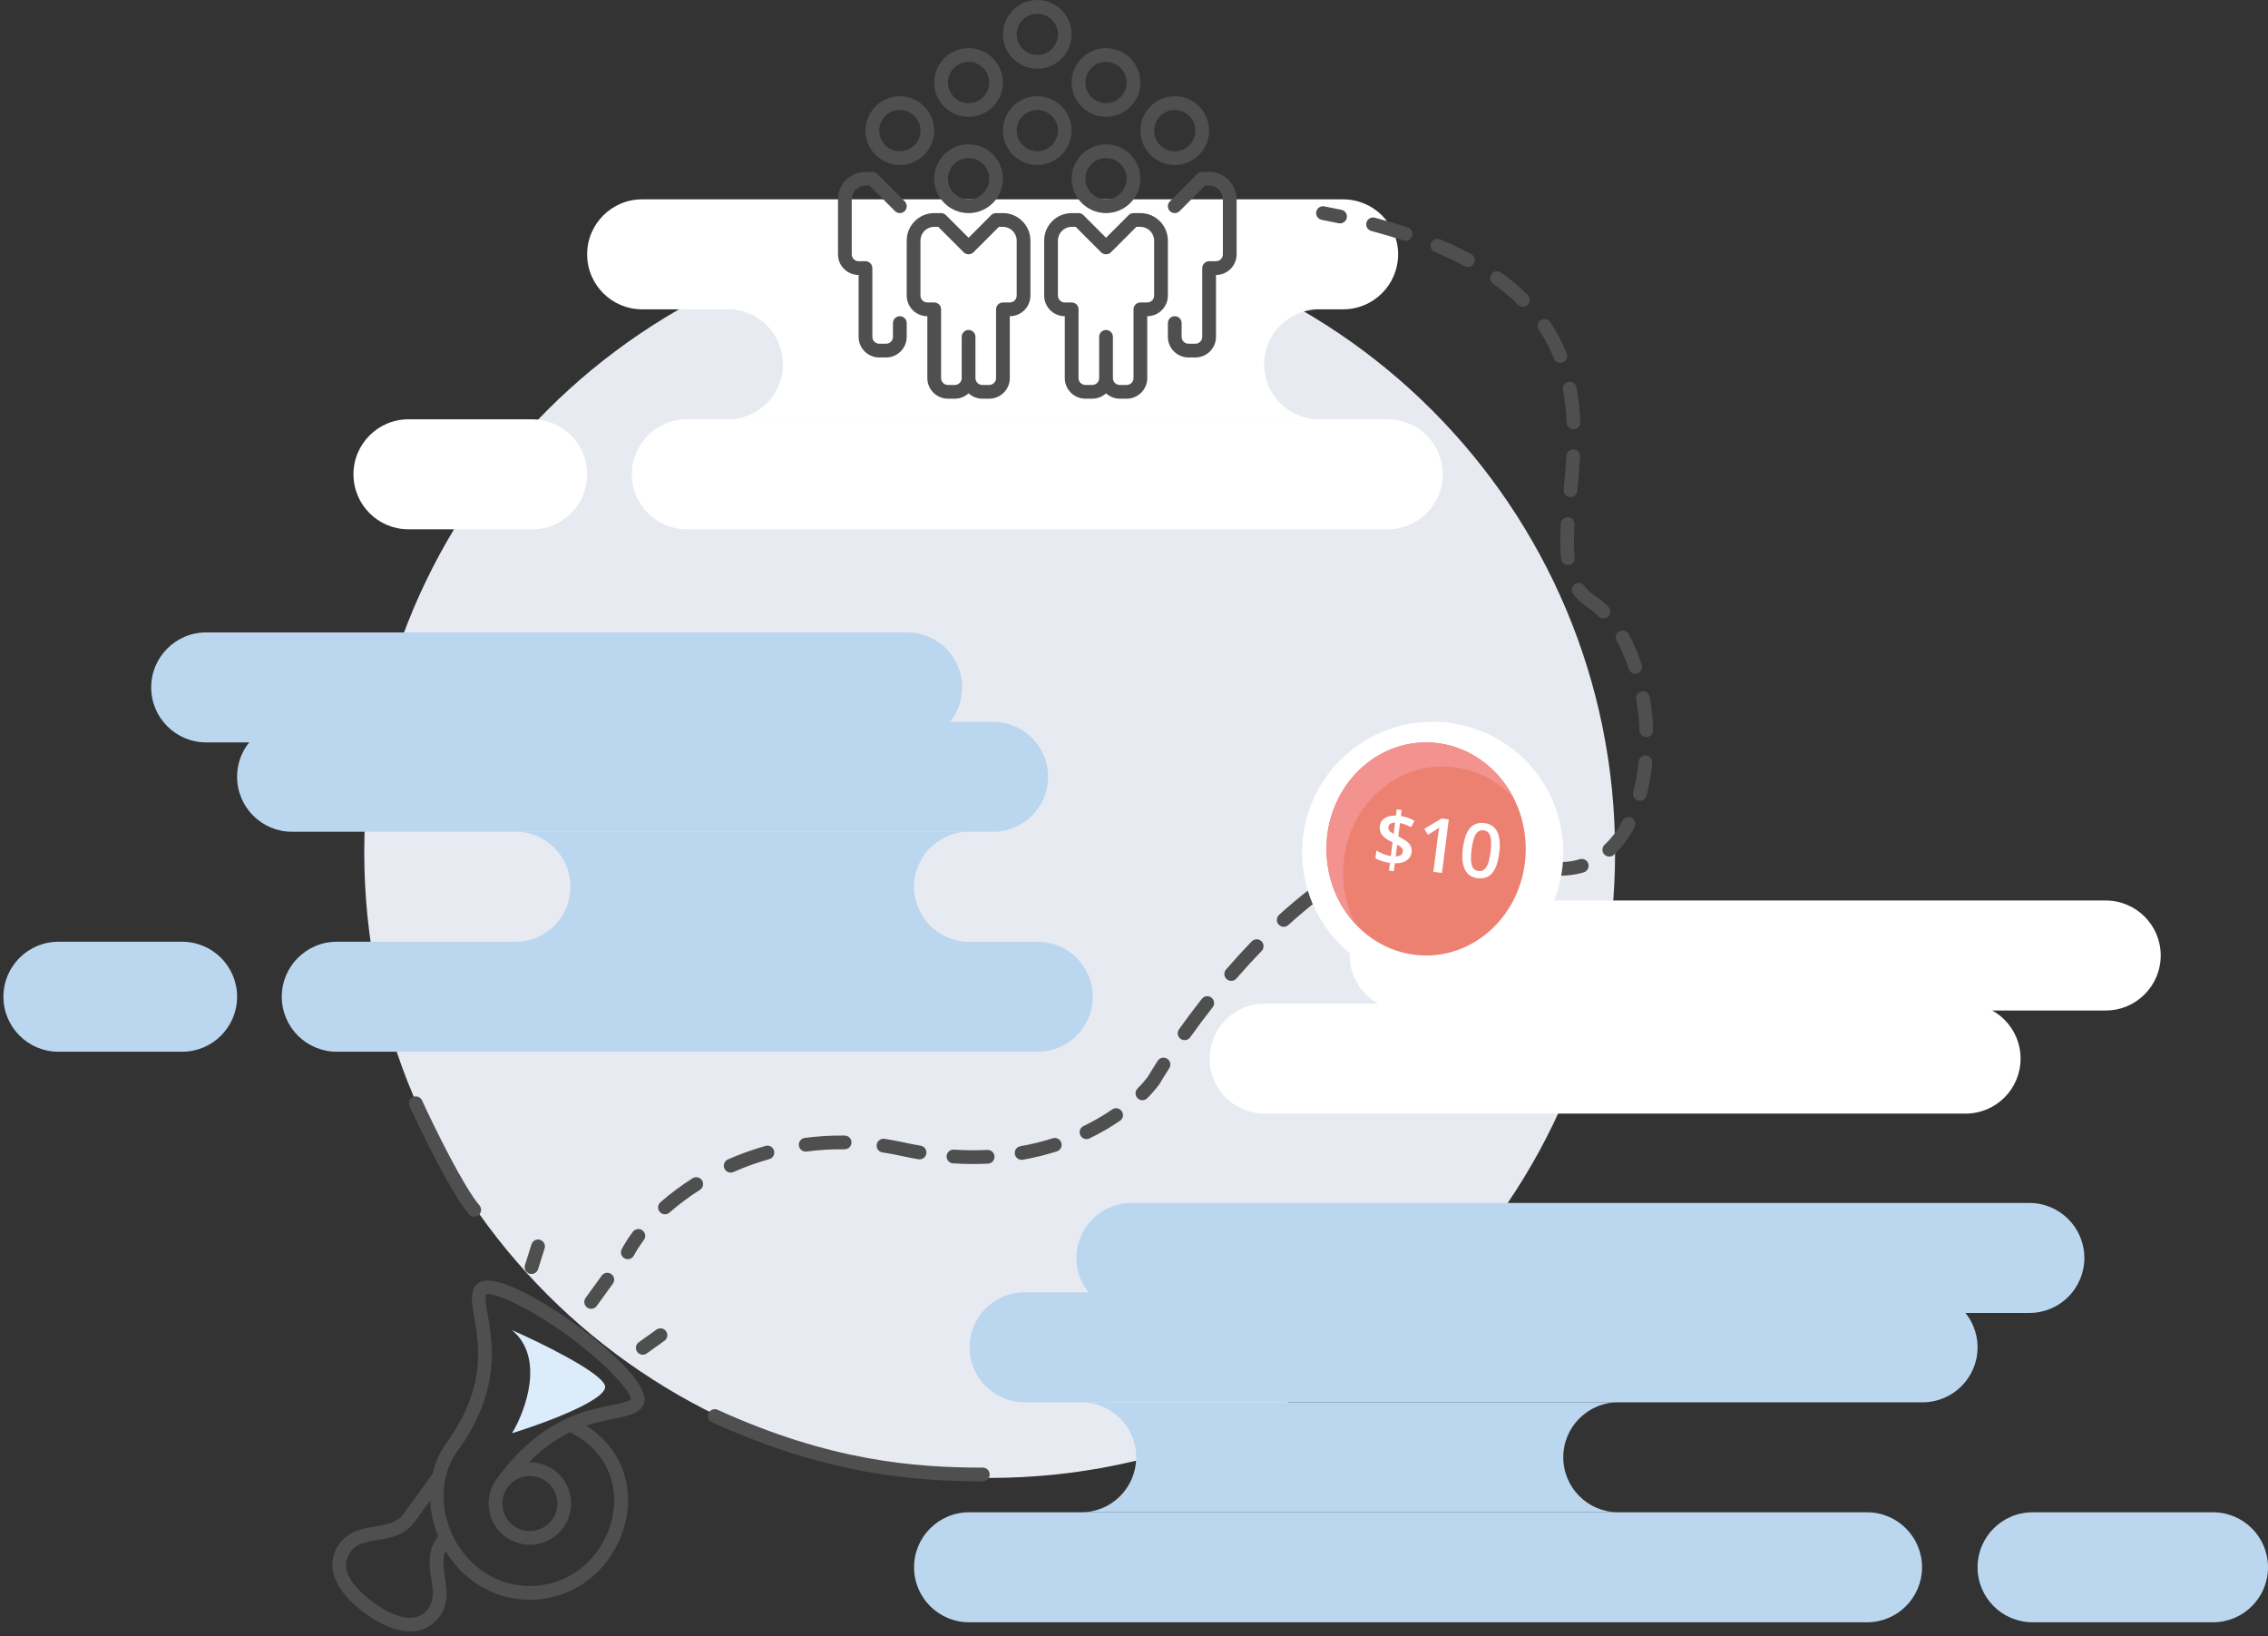 <svg width="330" height="238" viewBox="0 0 330 238" version="1.1" xmlns="http://www.w3.org/2000/svg" xmlns:xlink="http://www.w3.org/1999/xlink" xmlns:figma="http://www.figma.com/figma/ns">
<rect x="0" y="0" width="330" height="238" fill="#333333" stroke="none"/>
<title>Group</title>
<desc>Created using Figma</desc>
<g id="Canvas" transform="translate(-4204 2622)" figma:type="canvas">
<g id="Group" figma:type="frame">
<g id="Ellipse 15" figma:type="ellipse">
<use xlink:href="#path0_fill" transform="translate(4257 -2589)" fill="#E8EAF2"/>
</g>
<g id="Rectangle 8" figma:type="rounded-rectangle">
<use xlink:href="#path1_fill" transform="translate(4226 -2530)" fill="#BBD7F0"/>
</g>
<g id="Rectangle 8" figma:type="rounded-rectangle">
<use xlink:href="#path1_fill" transform="translate(4238.5 -2517)" fill="#BBD7F0"/>
</g>
<g id="Rectangle 8" figma:type="rounded-rectangle">
<use xlink:href="#path1_fill" transform="translate(4245 -2485)" fill="#BBD7F0"/>
</g>
<g id="Rectangle 8" figma:type="rounded-rectangle">
<use xlink:href="#path2_fill" transform="translate(4204.5 -2485)" fill="#BBD7F0"/>
</g>
<g id="Subtract" figma:type="vector-operation">
<use xlink:href="#path3_fill" transform="translate(4279 -2501)" fill="#BBD7F0"/>
</g>
<g id="Rectangle 8" figma:type="rounded-rectangle">
<use xlink:href="#path1_fill" transform="translate(4289.43 -2593)" fill="#FFFFFF"/>
</g>
<g id="Rectangle 8" figma:type="rounded-rectangle">
<use xlink:href="#path1_fill" transform="translate(4295.93 -2561)" fill="#FFFFFF"/>
</g>
<g id="Rectangle 8" figma:type="rounded-rectangle">
<use xlink:href="#path1_fill" transform="translate(4380 -2476)" fill="#FFFFFF"/>
</g>
<g id="Rectangle 8" figma:type="rounded-rectangle">
<use xlink:href="#path1_fill" transform="translate(4400.39 -2491)" fill="#FFFFFF"/>
</g>
<g id="Rectangle 8" figma:type="rounded-rectangle">
<use xlink:href="#path2_fill" transform="translate(4255.43 -2561)" fill="#FFFFFF"/>
</g>
<g id="Subtract" figma:type="vector-operation">
<use xlink:href="#path4_fill" transform="translate(4309.93 -2577)" fill="#FFFFFF"/>
</g>
<g id="Rectangle 8" figma:type="rounded-rectangle">
<use xlink:href="#path5_fill" transform="matrix(-1 0 0 1 4507.28 -2447)" fill="#BBD7F0"/>
</g>
<g id="Rectangle 8" figma:type="rounded-rectangle">
<use xlink:href="#path5_fill" transform="matrix(-1 0 0 1 4491.74 -2434)" fill="#BBD7F0"/>
</g>
<g id="Rectangle 8" figma:type="rounded-rectangle">
<use xlink:href="#path5_fill" transform="matrix(-1 0 0 1 4483.66 -2402)" fill="#BBD7F0"/>
</g>
<g id="Rectangle 8" figma:type="rounded-rectangle">
<use xlink:href="#path6_fill" transform="matrix(-1 0 0 1 4534 -2402)" fill="#BBD7F0"/>
</g>
<g id="Subtract" figma:type="vector-operation">
<use xlink:href="#path7_fill" transform="matrix(-1 0 0 1 4439.46 -2418)" fill="#BBD7F0"/>
</g>
<g id="Group" figma:type="frame">
<g id="anounce" figma:type="frame">
<g id="Page-1" figma:type="frame">
<g id="iStock-486902554" figma:type="frame">
<g id="Group" figma:type="frame">
<g id="Fill-11" figma:type="vector">
<use xlink:href="#path8_fill" transform="matrix(0.587 -0.81 0.81 0.587 4279.13 -2438.03)" fill="#4F4F4F"/>
<mask id="mask0_outline_ins">
<use xlink:href="#path8_fill" fill="white" transform="matrix(0.587 -0.81 0.81 0.587 4279.13 -2438.03)"/>
</mask>
<g mask="url(#mask0_outline_ins)">
<use xlink:href="#path9_stroke_2x" transform="matrix(0.587 -0.81 0.81 0.587 4279.13 -2438.03)" fill="#4F4F4F"/>
</g>
</g>
<g id="Fill-12" figma:type="vector">
<use xlink:href="#path10_fill" transform="matrix(0.587 -0.81 0.81 0.587 4296.13 -2425.7)" fill="#4F4F4F"/>
<mask id="mask1_outline_ins">
<use xlink:href="#path10_fill" fill="white" transform="matrix(0.587 -0.81 0.81 0.587 4296.13 -2425.7)"/>
</mask>
<g mask="url(#mask1_outline_ins)">
<use xlink:href="#path11_stroke_2x" transform="matrix(0.587 -0.81 0.81 0.587 4296.13 -2425.7)" fill="#4F4F4F"/>
</g>
</g>
<g id="Fill-13" figma:type="vector">
<use xlink:href="#path12_fill" transform="matrix(0.587 -0.81 0.81 0.587 4288.62 -2432.38)" fill="#4F4F4F"/>
<mask id="mask2_outline_ins">
<use xlink:href="#path12_fill" fill="white" transform="matrix(0.587 -0.81 0.81 0.587 4288.62 -2432.38)"/>
</mask>
<g mask="url(#mask2_outline_ins)">
<use xlink:href="#path13_stroke_2x" transform="matrix(0.587 -0.81 0.81 0.587 4288.62 -2432.38)" fill="#4F4F4F"/>
</g>
</g>
<g id="Fill-14" figma:type="vector">
<use xlink:href="#path14_fill" transform="matrix(0.587 -0.81 0.81 0.587 4245 -2396.08)" fill="#4F4F4F"/>
<mask id="mask3_outline_ins">
<use xlink:href="#path14_fill" fill="white" transform="matrix(0.587 -0.81 0.81 0.587 4245 -2396.08)"/>
</mask>
<g mask="url(#mask3_outline_ins)">
<use xlink:href="#path15_stroke_2x" transform="matrix(0.587 -0.81 0.81 0.587 4245 -2396.08)" fill="#4F4F4F"/>
</g>
</g>
</g>
</g>
</g>
</g>
<g id="Vector 23" figma:type="vector">
<use xlink:href="#path16_stroke" transform="translate(4295.35 -2591)" fill="#4F4F4F"/>
</g>
</g>
<g id="Ellipse 13" figma:type="ellipse">
<use xlink:href="#path17_fill" transform="translate(4393.46 -2517)" fill="#FFFFFF"/>
<mask id="mask4_outline_ins">
<use xlink:href="#path17_fill" fill="white" transform="translate(4393.46 -2517)"/>
</mask>
<g mask="url(#mask4_outline_ins)">
<use xlink:href="#path18_stroke_2x" transform="translate(4393.46 -2517)" fill="#4F4F4F"/>
</g>
</g>
<g id="Ellipse 14" figma:type="ellipse">
<use xlink:href="#path19_fill" transform="translate(4397 -2514)" fill="#EC8172"/>
</g>
<g id="$10" figma:type="text">
<use xlink:href="#path20_fill" transform="matrix(0.992 0.126 -0.126 0.992 4379.22 -2511.5)" fill="#FFFFFF"/>
</g>
<g id="Subtract" figma:type="vector-operation">
<use xlink:href="#path21_fill" transform="translate(4397 -2514)" fill="#F29390"/>
</g>
<g id="group" figma:type="frame">
<g id="Page-1" figma:type="frame">
<g id="iStock-486902554" figma:type="frame">
<g id="Group-2" figma:type="frame">
<g id="Fill-102" figma:type="vector">
<use xlink:href="#path22_fill" transform="translate(4339.93 -2601)" fill="#4F4F4F"/>
<mask id="mask5_outline_ins">
<use xlink:href="#path22_fill" fill="white" transform="translate(4339.93 -2601)"/>
</mask>
<g mask="url(#mask5_outline_ins)">
<use xlink:href="#path23_stroke_2x" transform="translate(4339.93 -2601)"/>
</g>
</g>
<g id="Fill-103" figma:type="vector">
<use xlink:href="#path24_fill" transform="translate(4349.93 -2608)" fill="#4F4F4F"/>
<mask id="mask6_outline_ins">
<use xlink:href="#path24_fill" fill="white" transform="translate(4349.93 -2608)"/>
</mask>
<g mask="url(#mask6_outline_ins)">
<use xlink:href="#path25_stroke_2x" transform="translate(4349.93 -2608)"/>
</g>
</g>
<g id="Fill-104" figma:type="vector">
<use xlink:href="#path26_fill" transform="translate(4329.93 -2608)" fill="#4F4F4F"/>
<mask id="mask7_outline_ins">
<use xlink:href="#path26_fill" fill="white" transform="translate(4329.93 -2608)"/>
</mask>
<g mask="url(#mask7_outline_ins)">
<use xlink:href="#path27_stroke_2x" transform="translate(4329.93 -2608)"/>
</g>
</g>
<g id="Fill-105" figma:type="vector">
<use xlink:href="#path26_fill" transform="translate(4339.93 -2615)" fill="#4F4F4F"/>
<mask id="mask8_outline_ins">
<use xlink:href="#path26_fill" fill="white" transform="translate(4339.93 -2615)"/>
</mask>
<g mask="url(#mask8_outline_ins)">
<use xlink:href="#path27_stroke_2x" transform="translate(4339.93 -2615)"/>
</g>
</g>
<g id="Fill-106" figma:type="vector">
<use xlink:href="#path26_fill" transform="translate(4359.93 -2615)" fill="#4F4F4F"/>
<mask id="mask9_outline_ins">
<use xlink:href="#path26_fill" fill="white" transform="translate(4359.93 -2615)"/>
</mask>
<g mask="url(#mask9_outline_ins)">
<use xlink:href="#path27_stroke_2x" transform="translate(4359.93 -2615)"/>
</g>
</g>
<g id="Fill-107" figma:type="vector">
<use xlink:href="#path26_fill" transform="translate(4369.93 -2608)" fill="#4F4F4F"/>
<mask id="mask10_outline_ins">
<use xlink:href="#path26_fill" fill="white" transform="translate(4369.93 -2608)"/>
</mask>
<g mask="url(#mask10_outline_ins)">
<use xlink:href="#path27_stroke_2x" transform="translate(4369.93 -2608)"/>
</g>
</g>
<g id="Fill-108" figma:type="vector">
<use xlink:href="#path26_fill" transform="translate(4349.93 -2622)" fill="#4F4F4F"/>
<mask id="mask11_outline_ins">
<use xlink:href="#path26_fill" fill="white" transform="translate(4349.93 -2622)"/>
</mask>
<g mask="url(#mask11_outline_ins)">
<use xlink:href="#path27_stroke_2x" transform="translate(4349.93 -2622)"/>
</g>
</g>
<g id="Fill-109" figma:type="vector">
<use xlink:href="#path22_fill" transform="translate(4359.93 -2601)" fill="#4F4F4F"/>
<mask id="mask12_outline_ins">
<use xlink:href="#path22_fill" fill="white" transform="translate(4359.93 -2601)"/>
</mask>
<g mask="url(#mask12_outline_ins)">
<use xlink:href="#path23_stroke_2x" transform="translate(4359.93 -2601)"/>
</g>
</g>
<g id="Fill-110" figma:type="vector">
<use xlink:href="#path28_fill" transform="translate(4373.93 -2597)" fill="#4F4F4F"/>
<mask id="mask13_outline_ins">
<use xlink:href="#path28_fill" fill="white" transform="translate(4373.93 -2597)"/>
</mask>
<g mask="url(#mask13_outline_ins)">
<use xlink:href="#path29_stroke_2x" transform="translate(4373.93 -2597)"/>
</g>
</g>
<g id="Fill-111" figma:type="vector">
<use xlink:href="#path30_fill" transform="translate(4335.93 -2591)" fill="#4F4F4F"/>
<mask id="mask14_outline_ins">
<use xlink:href="#path30_fill" fill="white" transform="translate(4335.93 -2591)"/>
</mask>
<g mask="url(#mask14_outline_ins)">
<use xlink:href="#path31_stroke_2x" transform="translate(4335.93 -2591)"/>
</g>
</g>
<g id="Fill-112" figma:type="vector">
<use xlink:href="#path32_fill" transform="translate(4325.93 -2597)" fill="#4F4F4F"/>
<mask id="mask15_outline_ins">
<use xlink:href="#path32_fill" fill="white" transform="translate(4325.93 -2597)"/>
</mask>
<g mask="url(#mask15_outline_ins)">
<use xlink:href="#path33_stroke_2x" transform="translate(4325.93 -2597)"/>
</g>
</g>
<g id="Fill-113" figma:type="vector">
<use xlink:href="#path34_fill" transform="translate(4355.93 -2591)" fill="#4F4F4F"/>
<mask id="mask16_outline_ins">
<use xlink:href="#path34_fill" fill="white" transform="translate(4355.93 -2591)"/>
</mask>
<g mask="url(#mask16_outline_ins)">
<use xlink:href="#path35_stroke_2x" transform="translate(4355.93 -2591)"/>
</g>
</g>
</g>
</g>
</g>
</g>
<g id="Vector 24" figma:type="vector">
<use xlink:href="#path36_fill" transform="translate(4278.5 -2428.5)" fill="#DCECFB"/>
</g>
<g id="Vector 25" figma:type="vector">
<use xlink:href="#path37_stroke" transform="translate(4264.5 -2461.5)" fill="#4F4F4F"/>
</g>
<g id="Vector 26" figma:type="vector">
<use xlink:href="#path38_stroke" transform="translate(4308 -2416)" fill="#4F4F4F"/>
</g>
</g>
</g>
<defs>
<path id="path0_fill" d="M 182 91C 182 141.258 141.258 182 91 182C 40.742 182 0 141.258 0 91C 0 40.742 40.742 0 91 0C 141.258 0 182 40.742 182 91Z"/>
<path id="path1_fill" d="M 0 8C 0 3.582 3.582 0 8 0L 110 0C 114.418 0 118 3.582 118 8C 118 12.418 114.418 16 110 16L 8 16C 3.582 16 0 12.418 0 8Z"/>
<path id="path2_fill" d="M 0 8C 0 3.582 3.582 0 8 0L 26 0C 30.418 0 34 3.582 34 8C 34 12.418 30.418 16 26 16L 8 16C 3.582 16 0 12.418 0 8Z"/>
<path id="path3_fill" fill-rule="evenodd" d="M 0 16L 66 16C 61.581 16 58 12.418 58 8C 58 3.582 61.581 0 66 0L 0 0C 4.418 0 8 3.582 8 8C 8 12.418 4.418 16 0 16Z"/>
<path id="path4_fill" fill-rule="evenodd" d="M 0 16L 86 16C 81.582 16 78 12.418 78 8C 78 3.582 81.582 0 86 0L 0 0C 4.418 0 8 3.582 8 8C 8 12.418 4.418 16 0 16Z"/>
<path id="path5_fill" d="M 0 8C 0 3.582 3.582 0 8 0L 138.662 0C 143.081 0 146.662 3.582 146.662 8C 146.662 12.418 143.081 16 138.662 16L 8 16C 3.582 16 0 12.418 0 8Z"/>
<path id="path6_fill" d="M 0 8C 0 3.582 3.582 0 8 0L 34.259 0C 38.677 0 42.259 3.582 42.259 8C 42.259 12.418 38.677 16 34.259 16L 8 16C 3.582 16 0 12.418 0 8Z"/>
<path id="path7_fill" fill-rule="evenodd" d="M 70.145 8C 70.145 3.582 73.727 0 78.145 0L 0 0C 4.418 0 8 3.582 8 8C 8 12.418 4.418 16 0 16L 78.145 16C 73.727 16 70.145 12.418 70.145 8Z"/>
<path id="path8_fill" fill-rule="evenodd" d="M 1 3.001C 1.104 3.001 1.211 2.985 1.316 2.95L 4.316 1.95C 4.84 1.774 5.123 1.208 4.948 0.685C 4.773 0.161 4.212 -0.124 3.684 0.052L 0.684 1.052C 0.16 1.228 -0.123 1.794 0.052 2.317C 0.191 2.736 0.581 3.001 1 3.001Z"/>
<path id="path9_stroke_2x" d="M 1.316 2.95L 1 2.001L 1.316 2.95ZM 4.316 1.95L 4.632 2.899L 4.634 2.898L 4.316 1.95ZM 4.948 0.685L 3.999 1.002L 3.999 1.002L 4.948 0.685ZM 3.684 0.052L 3.368 -0.897L 3.684 0.052ZM 0.684 1.052L 0.368 0.103L 0.365 0.104L 0.684 1.052ZM 0.052 2.317L 1.001 2.002L 1 2L 0.052 2.317ZM 1 4.001C 1.178 3.998 1.444 3.958 1.632 3.899L 1 2.001L 1 2.001L 1 4.001ZM 1.632 3.899L 4.632 2.899L 4 1.001L 1 2.001L 1.632 3.899ZM 4.634 2.898C 5.679 2.547 6.247 1.417 5.896 0.368L 3.999 1.002C 4 1.004 3.999 1.003 4 1.001C 4 1 4 1 3.999 1.001C 3.999 1.002 3.998 1.002 3.999 1.002C 3.999 1.001 4 1.001 3.997 1.002L 4.634 2.898ZM 5.896 0.368C 5.548 -0.675 4.424 -1.249 3.368 -0.897L 4 1.001C 4.004 1 4.004 1 4.001 1C 4 1 3.999 0.999 3.999 0.999C 3.999 0.999 3.998 0.999 3.998 0.999C 3.997 0.998 3.998 0.998 3.999 1.002L 5.896 0.368ZM 3.368 -0.897L 0.368 0.103L 1 2.001L 4 1.001L 3.368 -0.897ZM 0.365 0.104C -0.679 0.455 -1.248 1.585 -0.897 2.634L 1 2C 1 1.998 1 2 1 2.001C 1 2.003 1 2.002 1 2.001C 1.001 2 1.001 2 1.001 2C 1 2.001 1 2.001 1.002 2L 0.365 0.104ZM -0.897 2.632C -0.618 3.473 0.164 4.001 1 4.001L 1 2.001C 1.001 2.001 1 2.001 0.999 2.001C 0.999 2 1 2.001 1 2.002C 1.001 2.003 1.001 2.004 1.001 2.002L -0.897 2.632Z"/>
<path id="path10_fill" fill-rule="evenodd" d="M 4.316 1.052L 1.316 0.052C 0.788 -0.124 0.227 0.161 0.052 0.685C -0.123 1.208 0.16 1.774 0.684 1.95L 3.684 2.95C 3.789 2.985 3.896 3.001 4 3.001C 4.419 3.001 4.809 2.736 4.948 2.317C 5.123 1.794 4.84 1.228 4.316 1.052Z"/>
<path id="path11_stroke_2x" d="M 4.316 1.052L 4.634 0.104L 4.632 0.103L 4.316 1.052ZM 1.316 0.052L 1.632 -0.897L 1.316 0.052ZM 0.052 0.685L 1 1.002L 1 1.002L 0.052 0.685ZM 0.684 1.95L 0.365 2.898L 0.368 2.899L 0.684 1.95ZM 3.684 2.95L 4 2.001L 3.684 2.95ZM 4.948 2.317L 3.999 2L 3.999 2.002L 4.948 2.317ZM 4.632 0.103L 1.632 -0.897L 1 1.001L 4 2.001L 4.632 0.103ZM 1.632 -0.897C 0.575 -1.249 -0.548 -0.675 -0.897 0.368L 1 1.002C 1.001 0.998 1.002 0.998 1.001 0.999C 1.001 0.999 1.001 0.999 1.001 0.999C 1.001 0.999 1 1 0.998 1C 0.996 1 0.996 1 1 1.001L 1.632 -0.897ZM -0.897 0.368C -1.248 1.417 -0.679 2.547 0.365 2.898L 1.002 1.002C 1 1.001 1 1.001 1.001 1.002C 1.001 1.002 1.001 1.002 1 1.001C 1 1 1 1 1 1.001C 1 1.003 1 1.004 1 1.002L -0.897 0.368ZM 0.368 2.899L 3.368 3.899L 4 2.001L 1 1.001L 0.368 2.899ZM 3.368 3.899C 3.556 3.958 3.822 3.998 4 4.001L 4 2.001L 4 2.001L 3.368 3.899ZM 4 4.001C 4.836 4.001 5.618 3.473 5.897 2.632L 3.999 2.002C 3.998 2.004 3.998 2.003 3.999 2.002C 4 2.001 4 2 4 2.001C 3.999 2.001 3.998 2.001 4 2.001L 4 4.001ZM 5.896 2.634C 6.247 1.585 5.679 0.455 4.634 0.104L 3.997 2C 4 2.001 3.999 2.001 3.999 2C 3.998 2 3.999 2 3.999 2.001C 4 2.002 4 2.003 4 2.001C 3.999 2 4 1.998 3.999 2L 5.896 2.634Z"/>
<path id="path12_fill" fill-rule="evenodd" d="M 5 0L 1 0C 0.447 0 0 0.447 0 1C 0 1.553 0.447 2 1 2L 5 2C 5.553 2 6 1.553 6 1C 6 0.447 5.553 0 5 0Z"/>
<path id="path13_stroke_2x" d="M 5 -1L 1 -1L 1 1L 5 1L 5 -1ZM 1 -1C -0.105 -1 -1 -0.105 -1 1L 1 1L 1 -1ZM -1 1C -1 2.105 -0.105 3 1 3L 1 1L -1 1ZM 1 3L 5 3L 5 1L 1 1L 1 3ZM 5 3C 6.105 3 7 2.105 7 1L 5 1L 5 3ZM 7 1C 7 -0.105 6.105 -1 5 -1L 5 1L 7 1Z"/>
<path id="path14_fill" fill-rule="evenodd" d="M 48 0C 46.65 0 45.601 1.081 44.147 2.578C 41.277 5.533 36.941 9.998 27 10C 25.332 10 23.717 10.367 22.204 11L 15 11C 13.394 11 12.34 9.961 11.12 8.756C 9.81 7.465 8.327 6 6 6C 2.243 6 0 9.364 0 15C 0 20.636 2.243 24 6 24C 8.327 24 9.81 22.535 11.12 21.244C 12.132 20.245 13.033 19.369 14.227 19.096C 13.446 20.93 13 22.93 13 25C 13 32.72 19.28 39 27 39C 34.981 39 41 33.411 41 26C 41 25.655 40.99 25.315 40.972 24.982C 42.266 25.907 43.296 26.861 44.185 27.686C 45.579 28.978 46.681 30 48 30C 51.888 30 52 16.536 52 15.001C 52 13.465 51.888 0 48 0ZM 9.715 19.82C 8.53 20.99 7.506 22 6 22C 2.52 22 2 17.614 2 15C 2 12.386 2.52 8 6 8C 7.506 8 8.53 9.01 9.715 10.18C 11.055 11.502 12.572 13 15 13L 18.849 13C 17.467 14.104 16.264 15.459 15.314 17L 15 17C 12.572 17 11.055 18.498 9.715 19.82ZM 47.919 27.994C 47.378 27.919 46.524 27.129 45.545 26.22C 42.632 23.52 37.757 19 27 19C 23.691 19 21 21.691 21 25C 21 28.309 23.691 31 27 31C 30.309 31 33 28.309 33 25C 33 23.629 32.532 22.367 31.755 21.355C 34.674 21.805 36.974 22.643 38.818 23.637C 38.94 24.376 39 25.169 39 26C 39 32.272 33.841 37 27 37C 20.383 37 15 31.617 15 25C 15 18.076 20.607 12 27 11.998C 37.788 11.998 42.667 6.973 45.582 3.971C 46.517 3.008 47.402 2.096 47.921 2.008C 48.692 2.634 50 7.346 50 15.001C 50 22.66 48.69 27.373 47.919 27.994ZM 31 25C 31 27.205 29.206 29 27 29C 24.794 29 23 27.205 23 25C 23 22.795 24.794 21 27 21C 29.206 21 31 22.795 31 25Z"/>
<path id="path15_stroke_2x" d="M 44.147 2.578L 43.43 1.881L 43.43 1.881L 44.147 2.578ZM 27 10L 27 11L 27 11L 27 10ZM 22.204 11L 22.204 12L 22.405 12L 22.59 11.922L 22.204 11ZM 11.12 8.756L 11.823 8.045L 11.822 8.044L 11.12 8.756ZM 11.12 21.244L 11.822 21.956L 11.822 21.956L 11.12 21.244ZM 14.227 19.096L 15.147 19.488L 15.915 17.684L 14.004 18.121L 14.227 19.096ZM 40.972 24.982L 41.553 24.169L 39.861 22.959L 39.974 25.036L 40.972 24.982ZM 44.185 27.686L 43.505 28.419L 43.505 28.419L 44.185 27.686ZM 9.715 19.82L 9.013 19.108L 9.012 19.108L 9.715 19.82ZM 9.715 10.18L 9.012 10.892L 9.013 10.892L 9.715 10.18ZM 18.849 13L 19.473 13.781L 21.703 12L 18.849 12L 18.849 13ZM 15.314 17L 15.314 18L 15.872 18L 16.165 17.525L 15.314 17ZM 47.919 27.994L 47.782 28.985L 48.21 29.044L 48.546 28.773L 47.919 27.994ZM 45.545 26.22L 46.225 25.487L 46.225 25.487L 45.545 26.22ZM 31.755 21.355L 31.907 20.367L 29.444 19.987L 30.962 21.964L 31.755 21.355ZM 38.818 23.637L 39.805 23.474L 39.725 22.99L 39.292 22.757L 38.818 23.637ZM 27 11.998L 27 10.998L 27 10.998L 27 11.998ZM 45.582 3.971L 46.299 4.668L 46.3 4.668L 45.582 3.971ZM 47.921 2.008L 48.551 1.232L 48.2 0.946L 47.754 1.022L 47.921 2.008ZM 48 -1C 47.032 -1 46.225 -0.604 45.514 -0.074C 44.84 0.434 44.157 1.133 43.43 1.881L 44.864 3.275C 45.591 2.526 46.16 1.936 46.711 1.529C 47.225 1.145 47.618 1 48 1L 48 -1ZM 43.43 1.881C 40.629 4.765 36.537 8.998 27 9L 27 11C 37.345 10.998 41.925 6.301 44.864 3.275L 43.43 1.881ZM 27 9C 25.221 9.006 23.412 9.415 21.818 10.078L 22.59 11.922C 24.022 11.319 25.444 10.994 27 11L 27 9ZM 22.204 10L 15 10L 15 12L 22.204 12L 22.204 10ZM 15 10C 13.872 10 13.105 9.311 11.823 8.045L 10.417 9.467C 11.575 10.611 12.916 12 15 12L 15 10ZM 11.822 8.044C 10.549 6.789 8.791 5 6 5L 6 7C 7.863 7 9.071 8.141 10.418 9.468L 11.822 8.044ZM 6 5C 3.774 5 1.968 6.019 0.759 7.832C -0.42 9.6 -1 12.069 -1 15L 1 15C 1 12.294 1.541 10.264 2.423 8.941C 3.275 7.663 4.469 7 6 7L 6 5ZM -1 15C -1 17.93 -0.42 20.4 0.759 22.168C 1.968 23.981 3.774 25 6 25L 6 23C 4.469 23 3.275 22.337 2.423 21.059C 1.541 19.736 1 17.706 1 15L -1 15ZM 6 25C 8.791 25 10.549 23.211 11.822 21.956L 10.418 20.532C 9.071 21.859 7.863 23 6 23L 6 25ZM 11.822 21.956C 12.88 20.911 13.582 20.269 14.45 20.071L 14.004 18.121C 12.484 18.469 11.384 19.579 10.418 20.532L 11.822 21.956ZM 13.307 18.704C 12.494 20.624 12.006 22.82 12 25L 14 25C 13.994 23.04 14.398 21.236 15.147 19.488L 13.307 18.704ZM 12 25C 12 33.272 18.728 40 27 40L 27 38C 19.832 38 14 32.168 14 25L 12 25ZM 27 40C 35.462 40 42 34.032 42 26L 40 26C 40 32.79 34.5 38 27 38L 27 40ZM 42 26C 42 25.64 41.989 25.273 41.971 24.928L 39.974 25.036C 39.991 25.357 40 25.67 40 26L 42 26ZM 40.391 25.796C 41.634 26.682 42.616 27.594 43.505 28.419L 44.865 26.953C 43.976 26.128 42.898 25.132 41.553 24.169L 40.391 25.796ZM 43.505 28.419C 44.202 29.065 44.884 29.693 45.559 30.155C 46.258 30.623 47.142 30.98 48 31L 48 29C 47.539 29.02 47.213 28.866 46.682 28.5C 46.128 28.128 45.562 27.599 44.865 26.953L 43.505 28.419ZM 48 31C 49.638 31 50.612 29.588 51.183 28.27C 51.774 26.893 52.185 25.034 52.448 23.219C 52.969 19.594 53 15.772 53 15.001L 51 15.001C 51 15.765 50.975 19.443 50.468 22.933C 50.217 24.677 49.871 26.279 49.348 27.475C 48.804 28.729 48.306 29 48 29L 48 31ZM 53 15.001C 53 14.229 52.969 10.407 52.448 6.782C 52.185 4.967 51.774 3.107 51.183 1.73C 50.612 0.412 49.638 -1 48 -1L 48 1C 48.306 1 48.804 1.271 49.348 2.525C 49.871 3.721 50.217 5.324 50.468 7.067C 50.975 10.558 51 14.237 51 15.001L 53 15.001ZM 9.012 19.108C 7.757 20.348 7.025 21 6 21L 6 23C 7.987 23 9.303 21.632 10.418 20.532L 9.012 19.108ZM 6 21C 5.319 21.018 4.959 20.868 4.55 20.508C 4.125 20.167 3.87 19.742 3.624 19.111C 3.105 17.833 2.999 16.27 3 15L 1 15C 1.001 16.344 1.155 18.281 1.766 19.849C 2.085 20.642 2.613 21.477 3.264 22.04C 3.931 22.584 4.941 22.982 6 23L 6 21ZM 3 15C 2.999 13.73 3.105 12.167 3.624 10.889C 3.87 10.258 4.125 9.833 4.55 9.492C 4.959 9.132 5.319 8.982 6 9L 6 7C 4.941 7.018 3.931 7.416 3.264 7.96C 2.613 8.523 2.085 9.358 1.766 10.151C 1.155 11.719 1.001 13.656 1 15L 3 15ZM 6 9C 7.025 9 7.757 9.652 9.012 10.892L 10.418 9.468C 9.303 8.368 7.987 7 6 7L 6 9ZM 9.013 10.892C 10.321 12.183 12.111 14 15 14L 15 12C 13.033 12 11.789 10.821 10.417 9.468L 9.013 10.892ZM 15 14L 18.849 14L 18.849 12L 15 12L 15 14ZM 18.225 12.219C 16.779 13.379 15.461 14.862 14.463 16.475L 16.165 17.525C 17.067 16.056 18.155 14.829 19.473 13.781L 18.225 12.219ZM 15.314 16L 15 16L 15 18L 15.314 18L 15.314 16ZM 15 16C 12.111 16 10.321 17.817 9.013 19.108L 10.417 20.532C 11.789 19.179 13.033 18 15 18L 15 16ZM 48.056 27.003C 48.125 26.991 47.875 26.922 47.518 26.637C 47.144 26.34 46.715 25.941 46.225 25.487L 44.865 26.953C 45.354 27.408 45.841 27.858 46.274 28.203C 46.662 28.511 47.207 28.905 47.782 28.985L 48.056 27.003ZM 46.225 25.487C 43.233 22.714 38.124 18 27 18L 27 20C 37.39 20 42.031 24.326 44.865 26.953L 46.225 25.487ZM 27 18C 23.139 18 20 21.139 20 25L 22 25C 22 22.243 24.243 20 27 20L 27 18ZM 20 25C 20 28.861 23.139 32 27 32L 27 30C 24.243 30 22 27.757 22 25L 20 25ZM 27 32C 30.861 32 34 28.861 34 25L 32 25C 32 27.757 29.757 30 27 30L 27 32ZM 34 25C 33.984 23.452 33.407 21.883 32.548 20.746L 30.962 21.964C 31.657 22.851 32.016 23.806 32 25L 34 25ZM 31.603 22.343C 34.425 22.774 36.565 23.555 38.343 24.517L 39.292 22.757C 37.383 21.731 34.922 20.836 31.907 20.367L 31.603 22.343ZM 37.831 23.8C 37.947 24.495 38.001 25.207 38 26L 40 26C 39.999 25.131 39.933 24.257 39.805 23.474L 37.831 23.8ZM 38 26C 38 31.64 33.373 36 27 36L 27 38C 34.309 38 40 32.904 40 26L 38 26ZM 27 36C 20.935 36 16 31.065 16 25L 14 25C 14 32.169 19.831 38 27 38L 27 36ZM 16 25C 16 18.551 21.233 13 27 12.998L 27 10.998C 19.981 11 14 17.601 14 25L 16 25ZM 27 12.998C 38.194 12.998 43.318 7.738 46.299 4.668L 44.865 3.274C 42.016 6.208 37.382 10.998 27 10.998L 27 12.998ZM 46.3 4.668C 46.767 4.186 47.197 3.743 47.573 3.408C 47.756 3.244 47.889 3.136 48.02 3.05C 48.151 2.963 48.164 2.981 48.088 2.994L 47.754 1.022C 47.418 1.079 47.126 1.244 46.916 1.383C 46.706 1.523 46.462 1.719 46.242 1.915C 45.812 2.299 45.332 2.793 44.864 3.274L 46.3 4.668ZM 47.291 2.784C 47.232 2.737 47.261 2.739 47.351 2.906C 47.441 3.071 47.525 3.267 47.629 3.561C 47.847 4.171 48.063 4.985 48.267 6.057C 48.684 8.228 49.001 11.226 49 15.001L 51 15.001C 50.999 11.121 50.662 7.935 50.232 5.681C 50.013 4.54 49.757 3.579 49.513 2.891C 49.386 2.535 49.242 2.201 49.112 1.958C 48.983 1.718 48.803 1.436 48.551 1.232L 47.291 2.784ZM 49 15.001C 49.001 18.778 48.683 21.777 48.267 23.949C 48.062 25.021 47.846 25.833 47.627 26.443C 47.523 26.737 47.439 26.932 47.35 27.097C 47.26 27.263 47.231 27.264 47.292 27.215L 48.546 28.773C 48.799 28.569 48.98 28.286 49.11 28.046C 49.239 27.804 49.384 27.47 49.511 27.115C 49.756 26.427 50.012 25.466 50.231 24.325C 50.662 22.07 50.999 18.883 51 15.001L 49 15.001ZM 30 25C 30 26.653 28.654 28 27 28L 27 30C 29.758 30 32 27.757 32 25L 30 25ZM 27 28C 25.346 28 24 26.653 24 25L 22 25C 22 27.757 24.242 30 27 30L 27 28ZM 24 25C 24 23.347 25.346 22 27 22L 27 20C 24.242 20 22 22.243 22 25L 24 25ZM 27 22C 28.654 22 30 23.347 30 25L 32 25C 32 22.243 29.758 20 27 20L 27 22Z"/>
<path id="path16_stroke" d="M -0.883 150.712C -1.142 151.2 -0.957 151.805 -0.469 152.064C 0.019 152.323 0.624 152.137 0.883 151.649L -0.883 150.712ZM 40 136.181L 40.215 135.204L 40 136.181ZM 76.5 126.181L 77.303 126.777L 77.332 126.737L 77.358 126.695L 76.5 126.181ZM 140.15 56.5L 139.603 57.337L 140.15 56.5ZM 101.336 -0.982C 100.794 -1.085 100.27 -0.729 100.167 -0.186C 100.064 0.356 100.421 0.88 100.963 0.982L 101.336 -0.982ZM 2.333 149.39C 2.664 148.948 2.573 148.321 2.131 147.991C 1.689 147.66 1.062 147.75 0.731 148.192L 2.333 149.39ZM 4.745 143.898C 4.33 144.264 4.291 144.896 4.656 145.31C 5.021 145.724 5.653 145.764 6.067 145.398L 4.745 143.898ZM 10.489 142.099C 10.956 141.804 11.096 141.187 10.801 140.72C 10.506 140.253 9.888 140.113 9.421 140.408L 10.489 142.099ZM 14.562 137.669C 14.057 137.893 13.829 138.483 14.053 138.988C 14.277 139.493 14.867 139.721 15.372 139.498L 14.562 137.669ZM 20.581 137.625C 21.113 137.476 21.423 136.924 21.274 136.393C 21.125 135.861 20.573 135.551 20.041 135.7L 20.581 137.625ZM 25.748 134.534C 25.2 134.605 24.814 135.107 24.886 135.655C 24.957 136.202 25.459 136.589 26.006 136.517L 25.748 134.534ZM 31.53 136.195C 32.083 136.202 32.536 135.76 32.543 135.208C 32.55 134.656 32.108 134.202 31.556 134.195L 31.53 136.195ZM 37.352 134.672C 36.806 134.589 36.296 134.965 36.213 135.511C 36.13 136.057 36.506 136.567 37.052 136.649L 37.352 134.672ZM 42.279 137.644C 42.824 137.737 43.34 137.371 43.433 136.826C 43.526 136.282 43.159 135.765 42.615 135.673L 42.279 137.644ZM 47.447 136.244C 46.895 136.208 46.42 136.626 46.384 137.177C 46.348 137.728 46.766 138.204 47.317 138.24L 47.447 136.244ZM 52.404 138.281C 52.956 138.254 53.381 137.784 53.353 137.232C 53.325 136.681 52.856 136.256 52.304 136.284L 52.404 138.281ZM 57.122 135.744C 56.578 135.84 56.215 136.358 56.312 136.902C 56.408 137.446 56.926 137.809 57.47 137.713L 57.122 135.744ZM 62.425 136.497C 62.951 136.329 63.242 135.767 63.075 135.241C 62.907 134.714 62.345 134.423 61.819 134.591L 62.425 136.497ZM 66.308 132.809C 65.811 133.049 65.602 133.646 65.841 134.144C 66.081 134.641 66.679 134.85 67.177 134.61L 66.308 132.809ZM 71.611 132.045C 72.066 131.732 72.181 131.109 71.868 130.654C 71.555 130.199 70.933 130.084 70.478 130.397L 71.611 132.045ZM 74.163 127.349C 73.775 127.742 73.778 128.375 74.17 128.764C 74.562 129.152 75.195 129.149 75.584 128.757L 74.163 127.349ZM 78.782 124.399C 79.08 123.934 78.944 123.316 78.479 123.018C 78.014 122.72 77.396 122.856 77.098 123.321L 78.782 124.399ZM 80.201 118.735C 79.881 119.185 79.985 119.81 80.435 120.13C 80.885 120.451 81.509 120.346 81.83 119.896L 80.201 118.735ZM 85.093 115.538C 85.434 115.104 85.358 114.475 84.924 114.134C 84.49 113.793 83.861 113.868 83.52 114.303L 85.093 115.538ZM 87.041 110.037C 86.679 110.454 86.724 111.085 87.141 111.447C 87.558 111.809 88.19 111.765 88.552 111.348L 87.041 110.037ZM 92.22 107.341C 92.604 106.944 92.594 106.311 92.197 105.927C 91.8 105.542 91.167 105.553 90.783 105.95L 92.22 107.341ZM 94.764 102.084C 94.356 102.455 94.326 103.088 94.697 103.497C 95.068 103.905 95.701 103.936 96.109 103.564L 94.764 102.084ZM 100.245 100.084C 100.681 99.746 100.761 99.118 100.424 98.681C 100.086 98.245 99.457 98.164 99.021 98.502L 100.245 100.084ZM 103.601 95.303C 103.132 95.594 102.988 96.211 103.28 96.68C 103.572 97.149 104.188 97.293 104.657 97.001L 103.601 95.303ZM 109.365 94.481C 109.869 94.256 110.096 93.665 109.871 93.161C 109.646 92.656 109.055 92.429 108.551 92.654L 109.365 94.481ZM 113.916 90.821C 113.378 90.946 113.044 91.484 113.169 92.022C 113.295 92.56 113.833 92.894 114.371 92.768L 113.916 90.821ZM 119.556 92.204C 120.109 92.217 120.567 91.78 120.58 91.228C 120.593 90.676 120.156 90.218 119.604 90.205L 119.556 92.204ZM 125.276 91.181C 124.751 91.008 124.186 91.292 124.012 91.817C 123.839 92.341 124.124 92.907 124.648 93.08L 125.276 91.181ZM 129.274 95.068C 129.788 95.27 130.368 95.017 130.57 94.503C 130.772 93.989 130.519 93.409 130.005 93.207L 129.274 95.068ZM 134.284 94.321C 133.736 94.259 133.241 94.654 133.179 95.203C 133.117 95.752 133.511 96.247 134.06 96.309L 134.284 94.321ZM 139.088 95.906C 139.617 95.746 139.915 95.188 139.755 94.659C 139.596 94.131 139.037 93.832 138.509 93.992L 139.088 95.906ZM 142.127 91.882C 141.724 92.259 141.701 92.892 142.078 93.296C 142.455 93.7 143.087 93.722 143.491 93.345L 142.127 91.882ZM 146.477 89.338C 146.734 88.849 146.545 88.245 146.056 87.989C 145.567 87.732 144.962 87.921 144.706 88.41L 146.477 89.338ZM 146.289 84.249C 146.148 84.783 146.465 85.331 146.999 85.473C 147.533 85.614 148.081 85.296 148.222 84.763L 146.289 84.249ZM 149.064 79.997C 149.117 79.447 148.715 78.958 148.165 78.905C 147.616 78.852 147.127 79.254 147.073 79.804L 149.064 79.997ZM 147.198 75.26C 147.22 75.811 147.685 76.241 148.237 76.219C 148.789 76.198 149.218 75.733 149.197 75.181L 147.198 75.26ZM 148.694 70.394C 148.6 69.85 148.082 69.485 147.538 69.579C 146.994 69.672 146.629 70.19 146.723 70.734L 148.694 70.394ZM 145.638 66.333C 145.81 66.858 146.375 67.143 146.9 66.971C 147.425 66.799 147.711 66.234 147.539 65.709L 145.638 66.333ZM 145.612 61.237C 145.344 60.754 144.736 60.58 144.253 60.847C 143.77 61.115 143.596 61.724 143.863 62.207L 145.612 61.237ZM 141.256 58.683C 141.649 59.072 142.282 59.068 142.67 58.675C 143.058 58.283 143.055 57.649 142.662 57.261L 141.256 58.683ZM 139.169 54.219C 138.845 53.772 138.22 53.672 137.773 53.997C 137.326 54.321 137.226 54.946 137.551 55.393L 139.169 54.219ZM 135.787 50.297C 135.848 50.846 136.341 51.242 136.89 51.181C 137.439 51.121 137.836 50.627 137.775 50.078L 135.787 50.297ZM 137.749 45.307C 137.783 44.755 137.363 44.281 136.812 44.247C 136.261 44.213 135.786 44.632 135.752 45.184L 137.749 45.307ZM 136.173 40.224C 136.122 40.774 136.526 41.261 137.076 41.312C 137.626 41.364 138.113 40.959 138.164 40.409L 136.173 40.224ZM 138.55 35.436C 138.579 34.885 138.155 34.414 137.604 34.385C 137.052 34.356 136.582 34.78 136.553 35.331L 138.55 35.436ZM 136.599 30.484C 136.622 31.036 137.088 31.464 137.64 31.441C 138.192 31.417 138.62 30.951 138.597 30.399L 136.599 30.484ZM 138.031 25.344C 137.928 24.802 137.404 24.446 136.861 24.549C 136.319 24.653 135.963 25.177 136.067 25.719L 138.031 25.344ZM 134.751 21.158C 134.955 21.671 135.537 21.921 136.05 21.716C 136.563 21.512 136.813 20.93 136.608 20.417L 134.751 21.158ZM 134.211 15.862C 133.904 15.403 133.283 15.28 132.824 15.588C 132.365 15.895 132.242 16.516 132.549 16.975L 134.211 15.862ZM 129.533 13.329C 129.924 13.718 130.557 13.717 130.947 13.326C 131.337 12.934 131.336 12.301 130.944 11.912L 129.533 13.329ZM 127.051 8.64C 126.601 8.319 125.977 8.423 125.656 8.872C 125.335 9.322 125.439 9.946 125.888 10.267L 127.051 8.64ZM 121.767 7.723C 122.254 7.983 122.86 7.8 123.12 7.313C 123.381 6.827 123.198 6.22 122.711 5.96L 121.767 7.723ZM 118.187 3.824C 117.677 3.612 117.092 3.853 116.88 4.363C 116.667 4.873 116.909 5.458 117.419 5.67L 118.187 3.824ZM 112.864 3.984C 113.389 4.156 113.954 3.871 114.127 3.347C 114.3 2.822 114.014 2.257 113.49 2.084L 112.864 3.984ZM 108.693 0.669C 108.159 0.528 107.612 0.847 107.471 1.381C 107.33 1.915 107.649 2.462 108.183 2.603L 108.693 0.669ZM 103.424 1.476C 103.964 1.591 104.495 1.246 104.61 0.705C 104.724 0.165 104.379 -0.366 103.839 -0.48L 103.424 1.476ZM 0.883 151.649C 1.274 150.911 1.746 150.174 2.333 149.39L 0.731 148.192C 0.101 149.035 -0.453 149.902 -0.883 150.712L 0.883 151.649ZM 6.067 145.398C 7.377 144.242 8.836 143.142 10.489 142.099L 9.421 140.408C 7.699 141.497 6.113 142.693 4.745 143.898L 6.067 145.398ZM 15.372 139.498C 17.019 138.768 18.737 138.142 20.581 137.625L 20.041 135.7C 18.124 136.238 16.271 136.913 14.562 137.669L 15.372 139.498ZM 26.006 136.517C 27.797 136.283 29.617 136.17 31.53 136.195L 31.556 134.195C 29.568 134.171 27.606 134.292 25.748 134.534L 26.006 136.517ZM 37.052 136.649C 37.958 136.787 38.859 136.953 39.785 137.157L 40.215 135.204C 39.256 134.993 38.29 134.815 37.352 134.672L 37.052 136.649ZM 39.785 137.157C 40.625 137.342 41.465 137.506 42.279 137.644L 42.615 135.673C 41.824 135.538 41.031 135.384 40.215 135.204L 39.785 137.157ZM 47.317 138.24C 49.074 138.353 50.789 138.362 52.404 138.281L 52.304 136.284C 50.744 136.362 49.143 136.354 47.447 136.244L 47.317 138.24ZM 57.47 137.713C 59.216 137.404 60.89 136.985 62.425 136.497L 61.819 134.591C 60.343 135.061 58.798 135.448 57.122 135.744L 57.47 137.713ZM 67.177 134.61C 68.818 133.818 70.32 132.932 71.611 132.045L 70.478 130.397C 69.244 131.246 67.875 132.054 66.308 132.809L 67.177 134.61ZM 75.584 128.757C 76.261 128.072 76.85 127.386 77.303 126.777L 75.697 125.585C 75.287 126.138 74.791 126.716 74.163 127.349L 75.584 128.757ZM 77.358 126.695C 77.8 125.957 78.273 125.194 78.782 124.399L 77.098 123.321C 76.581 124.128 76.093 124.915 75.642 125.666L 77.358 126.695ZM 81.83 119.896C 82.847 118.469 83.933 117.013 85.093 115.538L 83.52 114.303C 82.346 115.797 81.231 117.29 80.201 118.735L 81.83 119.896ZM 88.552 111.348C 89.732 109.988 90.951 108.652 92.22 107.341L 90.783 105.95C 89.493 107.282 88.237 108.658 87.041 110.037L 88.552 111.348ZM 96.109 103.564C 97.463 102.335 98.833 101.176 100.245 100.084L 99.021 98.502C 97.576 99.621 96.144 100.831 94.764 102.084L 96.109 103.564ZM 104.657 97.001C 106.222 96.027 107.774 95.189 109.365 94.481L 108.551 92.654C 106.891 93.394 105.218 94.297 103.601 95.303L 104.657 97.001ZM 114.371 92.768C 116.129 92.356 117.819 92.16 119.556 92.204L 119.604 90.205C 117.729 90.162 115.786 90.385 113.916 90.821L 114.371 92.768ZM 124.648 93.08C 125.466 93.35 126.246 93.671 127.053 94.075L 127.947 92.286C 127.075 91.851 126.161 91.475 125.276 91.181L 124.648 93.08ZM 127.053 94.075C 127.806 94.452 128.56 94.788 129.274 95.068L 130.005 93.207C 129.333 92.944 128.661 92.644 127.947 92.286L 127.053 94.075ZM 134.06 96.309C 135.867 96.507 137.609 96.348 139.088 95.906L 138.509 93.992C 137.226 94.385 135.888 94.507 134.284 94.321L 134.06 96.309ZM 143.491 93.345C 144.657 92.252 145.684 90.847 146.477 89.338L 144.706 88.41C 143.985 89.791 143.161 90.925 142.127 91.882L 143.491 93.345ZM 148.222 84.763C 148.621 83.255 148.905 81.625 149.064 79.997L 147.073 79.804C 146.923 81.357 146.668 82.826 146.289 84.249L 148.222 84.763ZM 149.197 75.181C 149.133 73.584 148.962 71.954 148.694 70.394L 146.723 70.734C 146.981 72.229 147.138 73.728 147.198 75.26L 149.197 75.181ZM 147.539 65.709C 147.019 64.13 146.364 62.594 145.612 61.237L 143.863 62.207C 144.567 63.472 145.148 64.835 145.638 66.333L 147.539 65.709ZM 142.662 57.261C 142.061 56.669 141.38 56.111 140.697 55.663L 139.603 57.337C 140.197 57.724 140.723 58.155 141.256 58.683L 142.662 57.261ZM 140.697 55.663C 140.043 55.24 139.585 54.798 139.169 54.219L 137.551 55.393C 138.076 56.11 138.795 56.804 139.603 57.337L 140.697 55.663ZM 137.775 50.078C 137.616 48.641 137.64 47.065 137.749 45.307L 135.752 45.184C 135.641 46.989 135.618 48.736 135.787 50.297L 137.775 50.078ZM 138.164 40.409C 138.313 38.811 138.46 37.139 138.55 35.436L 136.553 35.331C 136.465 36.999 136.321 38.631 136.173 40.224L 138.164 40.409ZM 138.597 30.399C 138.526 28.738 138.351 27.022 138.031 25.344L 136.067 25.719C 136.372 27.311 136.531 28.881 136.599 30.484L 138.597 30.399ZM 136.608 20.417C 135.998 18.889 135.195 17.334 134.211 15.862L 132.549 16.975C 133.473 18.351 134.178 19.719 134.751 21.158L 136.608 20.417ZM 130.944 11.912C 129.819 10.792 128.507 9.681 127.051 8.64L 125.888 10.267C 127.279 11.259 128.466 12.265 129.533 13.329L 130.944 11.912ZM 122.711 5.96C 121.329 5.22 119.81 4.5 118.187 3.824L 117.419 5.67C 118.997 6.327 120.429 7.005 121.767 7.723L 122.711 5.96ZM 113.49 2.084C 111.985 1.589 110.378 1.113 108.693 0.669L 108.183 2.603C 109.84 3.04 111.389 3.498 112.864 3.984L 113.49 2.084ZM 103.839 -0.48C 103.025 -0.653 102.188 -0.821 101.336 -0.982L 100.963 0.982C 101.804 1.142 102.621 1.306 103.424 1.476L 103.839 -0.48Z"/>
<path id="path17_fill" d="M 38 19C 38 29.493 29.493 38 19 38C 8.507 38 0 29.493 0 19C 0 8.507 8.507 0 19 0C 29.493 0 38 8.507 38 19Z"/>
<path id="path18_stroke_2x" d="M 36 19C 36 28.389 28.389 36 19 36L 19 40C 30.598 40 40 30.598 40 19L 36 19ZM 19 36C 9.611 36 2 28.389 2 19L -2 19C -2 30.598 7.402 40 19 40L 19 36ZM 2 19C 2 9.611 9.611 2 19 2L 19 -2C 7.402 -2 -2 7.402 -2 19L 2 19ZM 19 2C 28.389 2 36 9.611 36 19L 40 19C 40 7.402 30.598 -2 19 -2L 19 2Z"/>
<path id="path19_fill" d="M 29 15.5C 29 24.06 22.508 31 14.5 31C 6.492 31 0 24.06 0 15.5C 0 6.94 6.492 0 14.5 0C 22.508 0 29 6.94 29 15.5Z"/>
<path id="path20_fill" d="M 31.631 9.567C 31.631 10.086 31.441 10.514 31.062 10.851C 30.682 11.187 30.134 11.395 29.418 11.474L 29.418 12.639L 28.704 12.639L 28.704 11.506C 27.816 11.492 27.087 11.355 26.518 11.098L 26.518 9.964C 26.826 10.115 27.186 10.242 27.598 10.346C 28.009 10.446 28.378 10.498 28.704 10.502L 28.704 8.493L 28.253 8.326C 27.666 8.101 27.236 7.832 26.964 7.521C 26.695 7.205 26.561 6.817 26.561 6.355C 26.561 5.861 26.752 5.454 27.136 5.136C 27.522 4.817 28.045 4.624 28.704 4.556L 28.704 3.653L 29.418 3.653L 29.418 4.54C 30.145 4.565 30.834 4.711 31.486 4.98L 31.094 5.963C 30.532 5.741 29.973 5.608 29.418 5.565L 29.418 7.521L 29.826 7.676C 30.507 7.938 30.978 8.213 31.239 8.503C 31.5 8.793 31.631 9.148 31.631 9.567ZM 30.364 9.647C 30.364 9.44 30.29 9.27 30.143 9.137C 30 9.001 29.758 8.87 29.418 8.745L 29.418 10.459C 30.049 10.362 30.364 10.091 30.364 9.647ZM 27.823 6.344C 27.823 6.548 27.886 6.718 28.011 6.854C 28.14 6.991 28.371 7.125 28.704 7.257L 28.704 5.587C 28.417 5.63 28.199 5.718 28.049 5.85C 27.898 5.983 27.823 6.147 27.823 6.344ZM 36.395 12L 35.133 12L 35.133 6.93C 35.133 6.325 35.147 5.845 35.176 5.49C 35.094 5.576 34.992 5.671 34.87 5.775C 34.752 5.879 34.351 6.208 33.667 6.763L 33.033 5.963L 35.343 4.147L 36.395 4.147L 36.395 12ZM 44.296 8.074C 44.296 9.438 44.076 10.451 43.636 11.114C 43.199 11.776 42.529 12.107 41.627 12.107C 40.753 12.107 40.091 11.765 39.639 11.082C 39.188 10.398 38.963 9.395 38.963 8.074C 38.963 6.688 39.181 5.667 39.618 5.012C 40.058 4.353 40.728 4.024 41.627 4.024C 42.504 4.024 43.168 4.368 43.619 5.055C 44.071 5.743 44.296 6.749 44.296 8.074ZM 40.241 8.074C 40.241 9.144 40.35 9.909 40.569 10.367C 40.791 10.825 41.143 11.055 41.627 11.055C 42.11 11.055 42.463 10.822 42.685 10.356C 42.91 9.891 43.023 9.13 43.023 8.074C 43.023 7.021 42.91 6.26 42.685 5.791C 42.463 5.318 42.11 5.082 41.627 5.082C 41.143 5.082 40.791 5.313 40.569 5.775C 40.35 6.237 40.241 7.003 40.241 8.074Z"/>
<path id="path21_fill" fill-rule="evenodd" d="M 4.174 26.382C 3.06 24.187 2.427 21.672 2.427 19C 2.427 10.44 8.919 3.5 16.927 3.5C 20.969 3.5 24.624 5.267 27.253 8.118C 24.799 3.283 20.008 0 14.5 0C 6.492 0 0 6.94 0 15.5C 0 19.74 1.593 23.583 4.174 26.382Z"/>
<path id="path22_fill" fill-rule="evenodd" d="M 5 0C 2.243 0 0 2.243 0 5C 0 7.757 2.243 10 5 10C 7.757 10 10 7.757 10 5C 10 2.243 7.757 0 5 0ZM 5 8C 3.346 8 2 6.654 2 5C 2 3.346 3.346 2 5 2C 6.654 2 8 3.346 8 5C 8 6.654 6.654 8 5 8Z"/>
<path id="path23_stroke_2x" d="M 5 -1C 1.691 -1 -1 1.691 -1 5L 1 5C 1 2.795 2.795 1 5 1L 5 -1ZM -1 5C -1 8.309 1.691 11 5 11L 5 9C 2.795 9 1 7.205 1 5L -1 5ZM 5 11C 8.309 11 11 8.309 11 5L 9 5C 9 7.205 7.205 9 5 9L 5 11ZM 11 5C 11 1.691 8.309 -1 5 -1L 5 1C 7.205 1 9 2.795 9 5L 11 5ZM 5 7C 3.898 7 3 6.102 3 5L 1 5C 1 7.206 2.794 9 5 9L 5 7ZM 3 5C 3 3.898 3.898 3 5 3L 5 1C 2.794 1 1 2.794 1 5L 3 5ZM 5 3C 6.102 3 7 3.898 7 5L 9 5C 9 2.794 7.206 1 5 1L 5 3ZM 7 5C 7 6.102 6.102 7 5 7L 5 9C 7.206 9 9 7.206 9 5L 7 5Z"/>
<path id="path24_fill" fill-rule="evenodd" d="M 10 5C 10 2.243 7.757 0 5 0C 2.243 0 0 2.243 0 5C 0 7.757 2.243 10 5 10C 7.757 10 10 7.757 10 5ZM 5 8C 3.346 8 2 6.654 2 5C 2 3.346 3.346 2 5 2C 6.654 2 8 3.346 8 5C 8 6.654 6.654 8 5 8Z"/>
<path id="path25_stroke_2x" d="M 11 5C 11 1.691 8.309 -1 5 -1L 5 1C 7.205 1 9 2.795 9 5L 11 5ZM 5 -1C 1.691 -1 -1 1.691 -1 5L 1 5C 1 2.795 2.795 1 5 1L 5 -1ZM -1 5C -1 8.309 1.691 11 5 11L 5 9C 2.795 9 1 7.205 1 5L -1 5ZM 5 11C 8.309 11 11 8.309 11 5L 9 5C 9 7.205 7.205 9 5 9L 5 11ZM 5 7C 3.898 7 3 6.102 3 5L 1 5C 1 7.206 2.794 9 5 9L 5 7ZM 3 5C 3 3.898 3.898 3 5 3L 5 1C 2.794 1 1 2.794 1 5L 3 5ZM 5 3C 6.102 3 7 3.898 7 5L 9 5C 9 2.794 7.206 1 5 1L 5 3ZM 7 5C 7 6.102 6.102 7 5 7L 5 9C 7.206 9 9 7.206 9 5L 7 5Z"/>
<path id="path26_fill" fill-rule="evenodd" d="M 5 10C 7.757 10 10 7.757 10 5C 10 2.243 7.757 0 5 0C 2.243 0 0 2.243 0 5C 0 7.757 2.243 10 5 10ZM 5 2C 6.654 2 8 3.346 8 5C 8 6.654 6.654 8 5 8C 3.346 8 2 6.654 2 5C 2 3.346 3.346 2 5 2Z"/>
<path id="path27_stroke_2x" d="M 5 11C 8.309 11 11 8.309 11 5L 9 5C 9 7.205 7.205 9 5 9L 5 11ZM 11 5C 11 1.691 8.309 -1 5 -1L 5 1C 7.205 1 9 2.795 9 5L 11 5ZM 5 -1C 1.691 -1 -1 1.691 -1 5L 1 5C 1 2.795 2.795 1 5 1L 5 -1ZM -1 5C -1 8.309 1.691 11 5 11L 5 9C 2.795 9 1 7.205 1 5L -1 5ZM 5 3C 6.102 3 7 3.898 7 5L 9 5C 9 2.794 7.206 1 5 1L 5 3ZM 7 5C 7 6.102 6.102 7 5 7L 5 9C 7.206 9 9 7.206 9 5L 7 5ZM 5 7C 3.898 7 3 6.102 3 5L 1 5C 1 7.206 2.794 9 5 9L 5 7ZM 3 5C 3 3.898 3.898 3 5 3L 5 1C 2.794 1 1 2.794 1 5L 3 5Z"/>
<path id="path28_fill" fill-rule="evenodd" d="M 10 4C 10 1.795 8.206 5.49316e-07 6 5.49316e-07L 5 5.49316e-07C 4.734 5.49316e-07 4.48 0.105 4.293 0.293L 0.293 4.294C -0.098 4.685 -0.098 5.318 0.293 5.708C 0.684 6.099 1.316 6.099 1.707 5.708L 5.414 2L 6 2C 7.103 2 8 2.897 8 4L 8 7L 8 7.001L 8 7.002L 8 12.002C 8 12.553 7.552 13.002 7 13.002L 6 13.002C 5.447 13.002 5 13.45 5 14.002L 5 24.002C 5 24.553 4.552 25.002 4 25.002L 3 25.002C 2.448 25.002 2 24.553 2 24.002L 2 22.001C 2 21.449 1.553 21.001 1 21.001C 0.447 21.001 0 21.449 0 22.001L 0 24.002C 0 25.656 1.346 27.002 3 27.002L 4 27.002C 5.654 27.002 7 25.656 7 24.002L 7 15.002C 8.654 15.002 10 13.656 10 12.002L 10 7.002C 10 7.002 10 7.002 10 7.001C 10 7.001 10 7.001 10 7L 10 4Z"/>
<path id="path29_stroke_2x" d="M 4.293 0.293L 5 1L 5.002 0.998L 4.293 0.293ZM 0.293 4.294L 1 5.001L 1 5.001L 0.293 4.294ZM 0.293 5.708L 1 5.001L 0.999 5L 0.293 5.708ZM 1.707 5.708L 2.414 6.415L 2.414 6.415L 1.707 5.708ZM 5.414 2L 5.414 1L 5 1L 4.707 1.293L 5.414 2ZM 7 15.002L 7 14.002L 6 14.002L 6 15.002L 7 15.002ZM 11 4C 11 1.243 8.759 -1 6 -1L 6 1C 7.654 1 9 2.347 9 4L 11 4ZM 6 -1L 5 -1L 5 1L 6 1L 6 -1ZM 5 -1C 4.47 -1 3.96 -0.79 3.584 -0.412L 5.002 0.998C 5 1 4.998 1 5 1L 5 -1ZM 3.586 -0.414L -0.414 3.587L 1 5.001L 5 1L 3.586 -0.414ZM -0.414 3.587C -1.195 4.368 -1.196 5.635 -0.413 6.416L 0.999 5C 0.998 4.999 0.999 4.999 1 5.001C 1 5.002 1 5.002 1 5.001C 1 5.001 1 5 1 5.001C 0.999 5.002 0.999 5.003 1 5.001L -0.414 3.587ZM -0.414 6.415C 0.368 7.197 1.633 7.197 2.414 6.415L 1 5.001L 1 5.001L -0.414 6.415ZM 2.414 6.415L 6.121 2.707L 4.707 1.293L 1 5.001L 2.414 6.415ZM 5.414 3L 6 3L 6 1L 5.414 1L 5.414 3ZM 6 3C 6.551 3 7 3.449 7 4L 9 4C 9 2.345 7.656 1 6 1L 6 3ZM 7 4L 7 7L 9 7L 9 4L 7 4ZM 7 7L 7 7.001L 9 7.001L 9 7L 7 7ZM 7 7.001L 7 7.002L 9 7.002L 9 7.001L 7 7.001ZM 7 7.002L 7 12.002L 9 12.002L 9 7.002L 7 7.002ZM 7 12.002L 7 14.002C 8.105 14.002 9 13.105 9 12.002L 7 12.002ZM 7 12.002L 6 12.002L 6 14.002L 7 14.002L 7 12.002ZM 6 12.002C 4.894 12.002 4 12.898 4 14.002L 6 14.002L 6 12.002ZM 4 14.002L 4 24.002L 6 24.002L 6 14.002L 4 14.002ZM 4 24.002L 4 26.002C 5.105 26.002 6 25.105 6 24.002L 4 24.002ZM 4 24.002L 3 24.002L 3 26.002L 4 26.002L 4 24.002ZM 3 24.002L 1 24.002C 1 25.105 1.895 26.002 3 26.002L 3 24.002ZM 3 24.002L 3 22.001L 1 22.001L 1 24.002L 3 24.002ZM 3 22.001C 3 20.897 2.106 20.001 1 20.001L 1 22.001L 1 22.001L 3 22.001ZM 1 20.001C -0.106 20.001 -1 20.897 -1 22.001L 1 22.001L 1 20.001ZM -1 22.001L -1 24.002L 1 24.002L 1 22.001L -1 22.001ZM -1 24.002C -1 26.208 0.794 28.002 3 28.002L 3 26.002C 1.899 26.002 1 25.104 1 24.002L -1 24.002ZM 3 28.002L 4 28.002L 4 26.002L 3 26.002L 3 28.002ZM 4 28.002C 6.207 28.002 8 26.208 8 24.002L 6 24.002C 6 25.104 5.102 26.002 4 26.002L 4 28.002ZM 8 24.002L 8 15.002L 6 15.002L 6 24.002L 8 24.002ZM 7 16.002C 9.207 16.002 11 14.208 11 12.002L 9 12.002C 9 13.104 8.102 14.002 7 14.002L 7 16.002ZM 11 12.002L 11 7.002L 9 7.002L 9 12.002L 11 12.002ZM 10 7.002C 9 7.002 10 7.002 11 7.002C 11 7.002 11 7.002 11 7.002C 11 7.002 11 7.002 11 7.002C 11 7.002 11 7.002 11 7.002C 11 7.002 11 7.002 11 7.001L 9 7.001C 9 7.002 9 7.002 9 7.002C 9 7.002 9 7.002 9 7.002C 9 7.002 9 7.002 9 7.002C 9 7.002 9 7.002 9 7.002C 10 7.002 11 7.002 10 7.002ZM 10 7.001C 9 7.001 10 7.001 11 7.001C 11 7.001 11 7.001 11 7.001C 11 7.001 11 7.001 11 7.001C 11 7.001 11 7.001 11 7.001C 11 7.001 11 7 11 7L 9 7C 9 7 9 7.001 9 7.001C 9 7.001 9 7.001 9 7.001C 9 7.001 9 7.001 9 7.001C 9 7.001 9 7.001 9 7.001C 10 7.001 11 7.001 10 7.001ZM 11 7L 11 4L 9 4L 9 7L 11 7Z"/>
<path id="path30_fill" fill-rule="evenodd" d="M 14 5.49316e-07L 13 5.49316e-07C 12.734 5.49316e-07 12.48 0.105 12.293 0.293L 9 3.587L 5.707 0.293C 5.52 0.105 5.266 5.49316e-07 5 5.49316e-07L 4 5.49316e-07C 1.794 5.49316e-07 0 1.795 0 4L 0 7C 0 7 0 7 0 7.001L 0 12.001C 0 13.655 1.346 15.001 3 15.001L 3 24.001C 3 25.655 4.346 27.001 6 27.001L 7 27.001C 7.772 27.001 8.468 26.7 9 26.221C 9.532 26.7 10.229 27.001 11 27.001L 12 27.001C 13.654 27.001 15 25.655 15 24.001L 15 15.001C 16.654 15.001 18 13.655 18 12.001L 18 7.001L 18 7L 18 4C 18 1.795 16.206 5.49316e-07 14 5.49316e-07ZM 16 12.001C 16 12.552 15.552 13.001 15 13.001L 14 13.001C 13.447 13.001 13 13.449 13 14.001L 13 24.001C 13 24.552 12.552 25.001 12 25.001L 11 25.001C 10.448 25.001 10 24.552 10 24.001L 10 18.001C 10 17.449 9.553 17.001 9 17.001C 8.447 17.001 8 17.449 8 18.001L 8 24.001C 8 24.552 7.552 25.001 7 25.001L 6 25.001C 5.448 25.001 5 24.552 5 24.001L 5 14.001C 5 13.449 4.553 13.001 4 13.001L 3 13.001C 2.448 13.001 2 12.552 2 12.001L 2 7.001L 2 7L 2 4C 2 2.897 2.898 2 4 2L 4.586 2L 8.293 5.708C 8.668 6.083 9.332 6.083 9.707 5.708L 13.414 2L 14 2C 15.103 2 16 2.897 16 4L 16 7C 16 7 16 7 16 7.001L 16 12.001Z"/>
<path id="path31_stroke_2x" d="M 12.293 0.293L 13 1L 13.002 0.998L 12.293 0.293ZM 9 3.587L 8.293 4.294L 9 5.001L 9.707 4.294L 9 3.587ZM 5.707 0.293L 4.998 0.998L 5 1L 5.707 0.293ZM 3 15.001L 4 15.001L 4 14.001L 3 14.001L 3 15.001ZM 9 26.221L 9.669 25.478L 9 24.875L 8.331 25.478L 9 26.221ZM 15 15.001L 15 14.001L 14 14.001L 14 15.001L 15 15.001ZM 4.586 2L 5.293 1.293L 5 1L 4.586 1L 4.586 2ZM 8.293 5.708L 7.586 6.415L 7.586 6.415L 8.293 5.708ZM 9.707 5.708L 10.414 6.415L 10.414 6.415L 9.707 5.708ZM 13.414 2L 13.414 1L 13 1L 12.707 1.293L 13.414 2ZM 14 -1L 13 -1L 13 1L 14 1L 14 -1ZM 13 -1C 12.47 -1 11.96 -0.79 11.584 -0.412L 13.002 0.998C 13 1 12.998 1 13 1L 13 -1ZM 11.586 -0.414L 8.293 2.88L 9.707 4.294L 13 1L 11.586 -0.414ZM 9.707 2.88L 6.414 -0.414L 5 1L 8.293 4.294L 9.707 2.88ZM 6.416 -0.412C 6.04 -0.79 5.53 -1 5 -1L 5 1C 5.002 1 5 1 4.998 0.998L 6.416 -0.412ZM 5 -1L 4 -1L 4 1L 5 1L 5 -1ZM 4 -1C 1.242 -1 -1 1.243 -1 4L 1 4C 1 2.347 2.346 1 4 1L 4 -1ZM -1 4L -1 7L 1 7L 1 4L -1 4ZM 0 7C 1 7 0 7 -1 7C -1 7 -1 7 -1 7C -1 7 -1 7 -1 7C -1 7 -1 7 -1 7C -1 7 -1 7 -1 7.001L 1 7.001C 1 7 1 7 1 7C 1 7 1 7 1 7C 1 7 1 7 1 7C 1 7 1 7 1 7C 0 7 -1 7 0 7ZM -1 7.001L -1 12.001L 1 12.001L 1 7.001L -1 7.001ZM -1 12.001C -1 14.207 0.794 16.001 3 16.001L 3 14.001C 1.898 14.001 1 13.103 1 12.001L -1 12.001ZM 2 15.001L 2 24.001L 4 24.001L 4 15.001L 2 15.001ZM 2 24.001C 2 26.207 3.794 28.001 6 28.001L 6 26.001C 4.898 26.001 4 25.103 4 24.001L 2 24.001ZM 6 28.001L 7 28.001L 7 26.001L 6 26.001L 6 28.001ZM 7 28.001C 7.975 27.98 9.008 27.542 9.669 26.964L 8.331 25.478C 7.928 25.858 7.569 26.022 7 26.001L 7 28.001ZM 8.331 26.964C 8.992 27.542 10.027 27.98 11 28.001L 11 26.001C 10.431 26.022 10.072 25.858 9.669 25.478L 8.331 26.964ZM 11 28.001L 12 28.001L 12 26.001L 11 26.001L 11 28.001ZM 12 28.001C 14.206 28.001 16 26.207 16 24.001L 14 24.001C 14 25.103 13.102 26.001 12 26.001L 12 28.001ZM 16 24.001L 16 15.001L 14 15.001L 14 24.001L 16 24.001ZM 15 16.001C 17.206 16.001 19 14.207 19 12.001L 17 12.001C 17 13.103 16.102 14.001 15 14.001L 15 16.001ZM 19 12.001L 19 7.001L 17 7.001L 17 12.001L 19 12.001ZM 19 7.001L 19 7L 17 7L 17 7.001L 19 7.001ZM 19 7L 19 4L 17 4L 17 7L 19 7ZM 19 4C 19 1.243 16.758 -1 14 -1L 14 1C 15.654 1 17 2.347 17 4L 19 4ZM 15 12.001L 15 14.001C 16.105 14.001 17 13.104 17 12.001L 15 12.001ZM 15 12.001L 14 12.001L 14 14.001L 15 14.001L 15 12.001ZM 14 12.001C 12.894 12.001 12 12.897 12 14.001L 14 14.001L 14 12.001ZM 12 14.001L 12 24.001L 14 24.001L 14 14.001L 12 14.001ZM 12 24.001L 12 26.001C 13.105 26.001 14 25.104 14 24.001L 12 24.001ZM 12 24.001L 11 24.001L 11 26.001L 12 26.001L 12 24.001ZM 11 24.001L 9 24.001C 9 25.104 9.895 26.001 11 26.001L 11 24.001ZM 11 24.001L 11 18.001L 9 18.001L 9 24.001L 11 24.001ZM 11 18.001C 11 16.897 10.106 16.001 9 16.001L 9 18.001L 11 18.001ZM 9 16.001C 7.894 16.001 7 16.897 7 18.001L 9 18.001L 9 16.001ZM 7 18.001L 7 24.001L 9 24.001L 9 18.001L 7 18.001ZM 7 24.001L 7 26.001C 8.105 26.001 9 25.104 9 24.001L 7 24.001ZM 7 24.001L 6 24.001L 6 26.001L 7 26.001L 7 24.001ZM 6 24.001L 4 24.001C 4 25.104 4.895 26.001 6 26.001L 6 24.001ZM 6 24.001L 6 14.001L 4 14.001L 4 24.001L 6 24.001ZM 6 14.001C 6 12.897 5.106 12.001 4 12.001L 4 14.001L 6 14.001ZM 4 12.001L 3 12.001L 3 14.001L 4 14.001L 4 12.001ZM 3 12.001L 1 12.001C 1 13.104 1.895 14.001 3 14.001L 3 12.001ZM 3 12.001L 3 7.001L 1 7.001L 1 12.001L 3 12.001ZM 3 7.001L 3 7L 1 7L 1 7.001L 3 7.001ZM 3 7L 3 4L 1 4L 1 7L 3 7ZM 3 4C 3 3.45 3.45 3 4 3L 4 1C 2.346 1 1 2.344 1 4L 3 4ZM 4 3L 4.586 3L 4.586 1L 4 1L 4 3ZM 3.879 2.707L 7.586 6.415L 9 5.001L 5.293 1.293L 3.879 2.707ZM 7.586 6.415C 8.351 7.181 9.649 7.181 10.414 6.415L 9 5.001C 9.011 4.99 9.019 4.986 9.019 4.987C 9.019 4.987 9.017 4.987 9.013 4.988C 9.009 4.989 9.005 4.989 9 4.989C 8.995 4.989 8.991 4.989 8.987 4.988C 8.983 4.987 8.981 4.987 8.981 4.987C 8.981 4.986 8.989 4.99 9 5.001L 7.586 6.415ZM 10.414 6.415L 14.121 2.707L 12.707 1.293L 9 5.001L 10.414 6.415ZM 13.414 3L 14 3L 14 1L 13.414 1L 13.414 3ZM 14 3C 14.551 3 15 3.449 15 4L 17 4C 17 2.345 15.655 1 14 1L 14 3ZM 15 4L 15 7L 17 7L 17 4L 15 4ZM 16 7C 17 7 16 7 15 7C 15 7 15 7 15 7C 15 7 15 7 15 7C 15 7 15 7 15 7C 15 7 15 7 15 7.001L 17 7.001C 17 7 17 7 17 7C 17 7 17 7 17 7C 17 7 17 7 17 7C 17 7 17 7 17 7C 16 7 15 7 16 7ZM 15 7.001L 15 12.001L 17 12.001L 17 7.001L 15 7.001Z"/>
<path id="path32_fill" fill-rule="evenodd" d="M 9 21.001C 8.447 21.001 8 21.449 8 22.001L 8 24.002C 8 24.553 7.552 25.002 7 25.002L 6 25.002C 5.448 25.002 5 24.553 5 24.002L 5 14.002C 5 13.45 4.553 13.002 4 13.002L 3 13.002C 2.448 13.002 2 12.553 2 12.002L 2 7.002L 2 7.001L 2 4.001C 2 2.897 2.897 2.001 4 2.001L 4.586 2.001L 8.293 5.709C 8.684 6.1 9.316 6.1 9.707 5.709C 9.902 5.514 10 5.258 10 5.002C 10 4.746 9.902 4.489 9.707 4.294L 5.707 0.293C 5.52 0.105 5.266 5.49316e-07 5 5.49316e-07L 4 5.49316e-07C 1.794 5.49316e-07 0 1.795 0 4L 0 7.001C 0 7.001 0 7.001 0 7.002L 0 12.002C 0 13.656 1.346 15.002 3 15.002L 3 24.002C 3 25.656 4.346 27.002 6 27.002L 7 27.002C 8.654 27.002 10 25.656 10 24.002L 10 22.001C 10 21.449 9.553 21.001 9 21.001Z"/>
<path id="path33_stroke_2x" d="M 4.586 2.001L 5.293 1.294L 5 1.001L 4.586 1.001L 4.586 2.001ZM 8.293 5.709L 7.586 6.416L 7.586 6.416L 8.293 5.709ZM 9.707 4.294L 9 5.001L 9 5.001L 9.707 4.294ZM 5.707 0.293L 4.998 0.998L 5 1L 5.707 0.293ZM 3 15.002L 4 15.002L 4 14.002L 3 14.002L 3 15.002ZM 9 20.001C 7.894 20.001 7 20.897 7 22.001L 9 22.001L 9 20.001ZM 7 22.001L 7 24.002L 9 24.002L 9 22.001L 7 22.001ZM 7 24.002L 7 26.002C 8.105 26.002 9 25.105 9 24.002L 7 24.002ZM 7 24.002L 6 24.002L 6 26.002L 7 26.002L 7 24.002ZM 6 24.002L 4 24.002C 4 25.105 4.895 26.002 6 26.002L 6 24.002ZM 6 24.002L 6 14.002L 4 14.002L 4 24.002L 6 24.002ZM 6 14.002C 6 12.898 5.106 12.002 4 12.002L 4 14.002L 6 14.002ZM 4 12.002L 3 12.002L 3 14.002L 4 14.002L 4 12.002ZM 3 12.002L 1 12.002C 1 13.105 1.895 14.002 3 14.002L 3 12.002ZM 3 12.002L 3 7.002L 1 7.002L 1 12.002L 3 12.002ZM 3 7.002L 3 7.001L 1 7.001L 1 7.002L 3 7.002ZM 3 7.001L 3 4.001L 1 4.001L 1 7.001L 3 7.001ZM 3 4.001C 3 3.45 3.449 3.001 4 3.001L 4 1.001C 2.345 1.001 1 2.344 1 4.001L 3 4.001ZM 4 3.001L 4.586 3.001L 4.586 1.001L 4 1.001L 4 3.001ZM 3.879 2.708L 7.586 6.416L 9 5.002L 5.293 1.294L 3.879 2.708ZM 7.586 6.416C 8.367 7.198 9.633 7.198 10.414 6.416L 9 5.002L 9 5.002L 7.586 6.416ZM 10.414 6.416C 10.804 6.026 11 5.513 11 5.002L 9 5.002L 9 5.002L 10.414 6.416ZM 11 5.002C 11 4.492 10.805 3.977 10.414 3.587L 9 5.001L 9 5.002L 11 5.002ZM 10.414 3.587L 6.414 -0.414L 5 1L 9 5.001L 10.414 3.587ZM 6.416 -0.412C 6.04 -0.79 5.53 -1 5 -1L 5 1C 5.002 1 5 1 4.998 0.998L 6.416 -0.412ZM 5 -1L 4 -1L 4 1L 5 1L 5 -1ZM 4 -1C 1.242 -1 -1 1.243 -1 4L 1 4C 1 2.347 2.346 1 4 1L 4 -1ZM -1 4L -1 7.001L 1 7.001L 1 4L -1 4ZM 0 7.001C 1 7.001 0 7.001 -1 7.001C -1 7.001 -1 7.001 -1 7.001C -1 7.001 -1 7.001 -1 7.001C -1 7.001 -1 7.001 -1 7.001C -1 7.001 -1 7.002 -1 7.002L 1 7.002C 1 7.002 1 7.001 1 7.001C 1 7.001 1 7.001 1 7.001C 1 7.001 1 7.001 1 7.001C 1 7.001 1 7.001 1 7.001C 0 7.001 -1 7.001 0 7.001ZM -1 7.002L -1 12.002L 1 12.002L 1 7.002L -1 7.002ZM -1 12.002C -1 14.208 0.794 16.002 3 16.002L 3 14.002C 1.898 14.002 1 13.104 1 12.002L -1 12.002ZM 2 15.002L 2 24.002L 4 24.002L 4 15.002L 2 15.002ZM 2 24.002C 2 26.208 3.794 28.002 6 28.002L 6 26.002C 4.898 26.002 4 25.104 4 24.002L 2 24.002ZM 6 28.002L 7 28.002L 7 26.002L 6 26.002L 6 28.002ZM 7 28.002C 9.206 28.002 11 26.208 11 24.002L 9 24.002C 9 25.104 8.102 26.002 7 26.002L 7 28.002ZM 11 24.002L 11 22.001L 9 22.001L 9 24.002L 11 24.002ZM 11 22.001C 11 20.897 10.106 20.001 9 20.001L 9 22.001L 11 22.001Z"/>
<path id="path34_fill" fill-rule="evenodd" d="M 18 7.001L 18 7L 18 4C 18 1.795 16.206 5.49316e-07 14 5.49316e-07L 13 5.49316e-07C 12.734 5.49316e-07 12.481 0.105 12.293 0.293L 9 3.587L 5.707 0.293C 5.52 0.105 5.266 5.49316e-07 5 5.49316e-07L 4 5.49316e-07C 1.794 5.49316e-07 0 1.795 0 4L 0 7C 0 7 0 7 0 7.001L 0 12.001C 0 13.655 1.346 15.001 3 15.001L 3 24.001C 3 25.655 4.346 27.001 6 27.001L 7 27.001C 7.771 27.001 8.468 26.7 9 26.221C 9.532 26.7 10.229 27.001 11 27.001L 12 27.001C 13.654 27.001 15 25.655 15 24.001L 15 15.001C 16.654 15.001 18 13.655 18 12.001L 18 7.001ZM 16 12.001C 16 12.552 15.552 13.001 15 13.001L 14 13.001C 13.447 13.001 13 13.449 13 14.001L 13 24.001C 13 24.552 12.552 25.001 12 25.001L 11 25.001C 10.448 25.001 10 24.552 10 24.001L 10 18.001C 10 17.449 9.553 17.001 9 17.001C 8.447 17.001 8 17.449 8 18.001L 8 24.001C 8 24.552 7.552 25.001 7 25.001L 6 25.001C 5.448 25.001 5 24.552 5 24.001L 5 14.001C 5 13.449 4.553 13.001 4 13.001L 3 13.001C 2.448 13.001 2 12.552 2 12.001L 2 7.001L 2 7L 2 4C 2 2.897 2.898 2 4 2L 4.586 2L 8.293 5.708C 8.668 6.083 9.332 6.083 9.707 5.708L 13.414 2L 14 2C 15.103 2 16 2.897 16 4L 16 7C 16 7 16 7 16 7.001L 16 12.001Z"/>
<path id="path35_stroke_2x" d="M 12.293 0.293L 11.586 -0.414L 11.586 -0.414L 12.293 0.293ZM 9 3.587L 8.293 4.294L 9 5.001L 9.707 4.294L 9 3.587ZM 5.707 0.293L 4.998 0.998L 5 1L 5.707 0.293ZM 3 15.001L 4 15.001L 4 14.001L 3 14.001L 3 15.001ZM 9 26.221L 9.669 25.478L 9 24.875L 8.331 25.478L 9 26.221ZM 15 15.001L 15 14.001L 14 14.001L 14 15.001L 15 15.001ZM 4.586 2L 5.293 1.293L 5 1L 4.586 1L 4.586 2ZM 8.293 5.708L 7.586 6.415L 7.586 6.415L 8.293 5.708ZM 9.707 5.708L 10.414 6.415L 10.414 6.415L 9.707 5.708ZM 13.414 2L 13.414 1L 13 1L 12.707 1.293L 13.414 2ZM 19 7.001L 19 7L 17 7L 17 7.001L 19 7.001ZM 19 7L 19 4L 17 4L 17 7L 19 7ZM 19 4C 19 1.243 16.758 -1 14 -1L 14 1C 15.654 1 17 2.347 17 4L 19 4ZM 14 -1L 13 -1L 13 1L 14 1L 14 -1ZM 13 -1C 12.468 -1 11.961 -0.789 11.586 -0.414L 13 1L 13 1L 13 -1ZM 11.586 -0.414L 8.293 2.88L 9.707 4.294L 13 1L 11.586 -0.414ZM 9.707 2.88L 6.414 -0.414L 5 1L 8.293 4.294L 9.707 2.88ZM 6.416 -0.412C 6.04 -0.79 5.53 -1 5 -1L 5 1C 5.002 1 5 1 4.998 0.998L 6.416 -0.412ZM 5 -1L 4 -1L 4 1L 5 1L 5 -1ZM 4 -1C 1.242 -1 -1 1.243 -1 4L 1 4C 1 2.347 2.346 1 4 1L 4 -1ZM -1 4L -1 7L 1 7L 1 4L -1 4ZM 0 7C 1 7 0 7 -1 7C -1 7 -1 7 -1 7C -1 7 -1 7 -1 7C -1 7 -1 7 -1 7C -1 7 -1 7 -1 7.001L 1 7.001C 1 7 1 7 1 7C 1 7 1 7 1 7C 1 7 1 7 1 7C 1 7 1 7 1 7C 0 7 -1 7 0 7ZM -1 7.001L -1 12.001L 1 12.001L 1 7.001L -1 7.001ZM -1 12.001C -1 14.207 0.794 16.001 3 16.001L 3 14.001C 1.898 14.001 1 13.103 1 12.001L -1 12.001ZM 2 15.001L 2 24.001L 4 24.001L 4 15.001L 2 15.001ZM 2 24.001C 2 26.207 3.794 28.001 6 28.001L 6 26.001C 4.898 26.001 4 25.103 4 24.001L 2 24.001ZM 6 28.001L 7 28.001L 7 26.001L 6 26.001L 6 28.001ZM 7 28.001C 7.973 27.98 9.008 27.542 9.669 26.964L 8.331 25.478C 7.928 25.858 7.569 26.022 7 26.001L 7 28.001ZM 8.331 26.964C 8.992 27.542 10.027 27.98 11 28.001L 11 26.001C 10.431 26.022 10.072 25.858 9.669 25.478L 8.331 26.964ZM 11 28.001L 12 28.001L 12 26.001L 11 26.001L 11 28.001ZM 12 28.001C 14.206 28.001 16 26.207 16 24.001L 14 24.001C 14 25.103 13.102 26.001 12 26.001L 12 28.001ZM 16 24.001L 16 15.001L 14 15.001L 14 24.001L 16 24.001ZM 15 16.001C 17.206 16.001 19 14.207 19 12.001L 17 12.001C 17 13.103 16.102 14.001 15 14.001L 15 16.001ZM 19 12.001L 19 7.001L 17 7.001L 17 12.001L 19 12.001ZM 15 12.001L 15 14.001C 16.105 14.001 17 13.104 17 12.001L 15 12.001ZM 15 12.001L 14 12.001L 14 14.001L 15 14.001L 15 12.001ZM 14 12.001C 12.894 12.001 12 12.897 12 14.001L 14 14.001L 14 12.001ZM 12 14.001L 12 24.001L 14 24.001L 14 14.001L 12 14.001ZM 12 24.001L 12 26.001C 13.105 26.001 14 25.104 14 24.001L 12 24.001ZM 12 24.001L 11 24.001L 11 26.001L 12 26.001L 12 24.001ZM 11 24.001L 9 24.001C 9 25.104 9.895 26.001 11 26.001L 11 24.001ZM 11 24.001L 11 18.001L 9 18.001L 9 24.001L 11 24.001ZM 11 18.001C 11 16.897 10.106 16.001 9 16.001L 9 18.001L 11 18.001ZM 9 16.001C 7.894 16.001 7 16.897 7 18.001L 9 18.001L 9 16.001ZM 7 18.001L 7 24.001L 9 24.001L 9 18.001L 7 18.001ZM 7 24.001L 7 26.001C 8.105 26.001 9 25.104 9 24.001L 7 24.001ZM 7 24.001L 6 24.001L 6 26.001L 7 26.001L 7 24.001ZM 6 24.001L 4 24.001C 4 25.104 4.895 26.001 6 26.001L 6 24.001ZM 6 24.001L 6 14.001L 4 14.001L 4 24.001L 6 24.001ZM 6 14.001C 6 12.897 5.106 12.001 4 12.001L 4 14.001L 6 14.001ZM 4 12.001L 3 12.001L 3 14.001L 4 14.001L 4 12.001ZM 3 12.001L 1 12.001C 1 13.104 1.895 14.001 3 14.001L 3 12.001ZM 3 12.001L 3 7.001L 1 7.001L 1 12.001L 3 12.001ZM 3 7.001L 3 7L 1 7L 1 7.001L 3 7.001ZM 3 7L 3 4L 1 4L 1 7L 3 7ZM 3 4C 3 3.45 3.45 3 4 3L 4 1C 2.346 1 1 2.344 1 4L 3 4ZM 4 3L 4.586 3L 4.586 1L 4 1L 4 3ZM 3.879 2.707L 7.586 6.415L 9 5.001L 5.293 1.293L 3.879 2.707ZM 7.586 6.415C 8.351 7.181 9.649 7.181 10.414 6.415L 9 5.001C 9.011 4.99 9.019 4.986 9.019 4.987C 9.019 4.987 9.017 4.987 9.013 4.988C 9.009 4.989 9.005 4.989 9 4.989C 8.995 4.989 8.991 4.989 8.987 4.988C 8.983 4.987 8.981 4.987 8.981 4.987C 8.981 4.986 8.989 4.99 9 5.001L 7.586 6.415ZM 10.414 6.415L 14.121 2.707L 12.707 1.293L 9 5.001L 10.414 6.415ZM 13.414 3L 14 3L 14 1L 13.414 1L 13.414 3ZM 14 3C 14.551 3 15 3.449 15 4L 17 4C 17 2.345 15.655 1 14 1L 14 3ZM 15 4L 15 7L 17 7L 17 4L 15 4ZM 16 7C 17 7 16 7 15 7C 15 7 15 7 15 7C 15 7 15 7 15 7C 15 7 15 7 15 7C 15 7 15 7 15 7.001L 17 7.001C 17 7 17 7 17 7C 17 7 17 7 17 7C 17 7 17 7 17 7C 17 7 17 7 17 7C 16 7 15 7 16 7ZM 15 7.001L 15 12.001L 17 12.001L 17 7.001L 15 7.001Z"/>
<path id="path36_fill" d="M 13.5 8C 12.7 6 4.167 1.833 0 0C 4.8 4 2 11.667 0 15C 4.833 13.5 14.3 10 13.5 8Z"/>
<path id="path37_stroke" d="M 0.909 -0.417C 0.679 -0.919 0.085 -1.139 -0.417 -0.909C -0.919 -0.679 -1.139 -0.085 -0.909 0.417L 0.909 -0.417ZM 7.741 16.151C 8.1 16.57 8.731 16.619 9.151 16.259C 9.57 15.9 9.619 15.268 9.259 14.849L 7.741 16.151ZM -0.909 0.417C 0.011 2.425 1.549 5.625 3.153 8.667C 4.741 11.676 6.456 14.652 7.741 16.151L 9.259 14.849C 8.144 13.548 6.526 10.774 4.922 7.733C 3.335 4.725 1.822 1.575 0.909 -0.417L -0.909 0.417Z"/>
<path id="path38_stroke" d="M 0.414 -0.91C -0.089 -1.139 -0.682 -0.917 -0.91 -0.414C -1.139 0.089 -0.917 0.682 -0.414 0.91L 0.414 -0.91ZM 39 9.5C 39.552 9.5 40 9.052 40 8.5C 40 7.948 39.552 7.5 39 7.5L 39 9.5ZM -0.414 0.91C 16.25 8.468 28.96 9.499 39 9.5L 39 7.5C 29.04 7.501 16.75 6.532 0.414 -0.91L -0.414 0.91Z"/>
</defs>
</svg>
